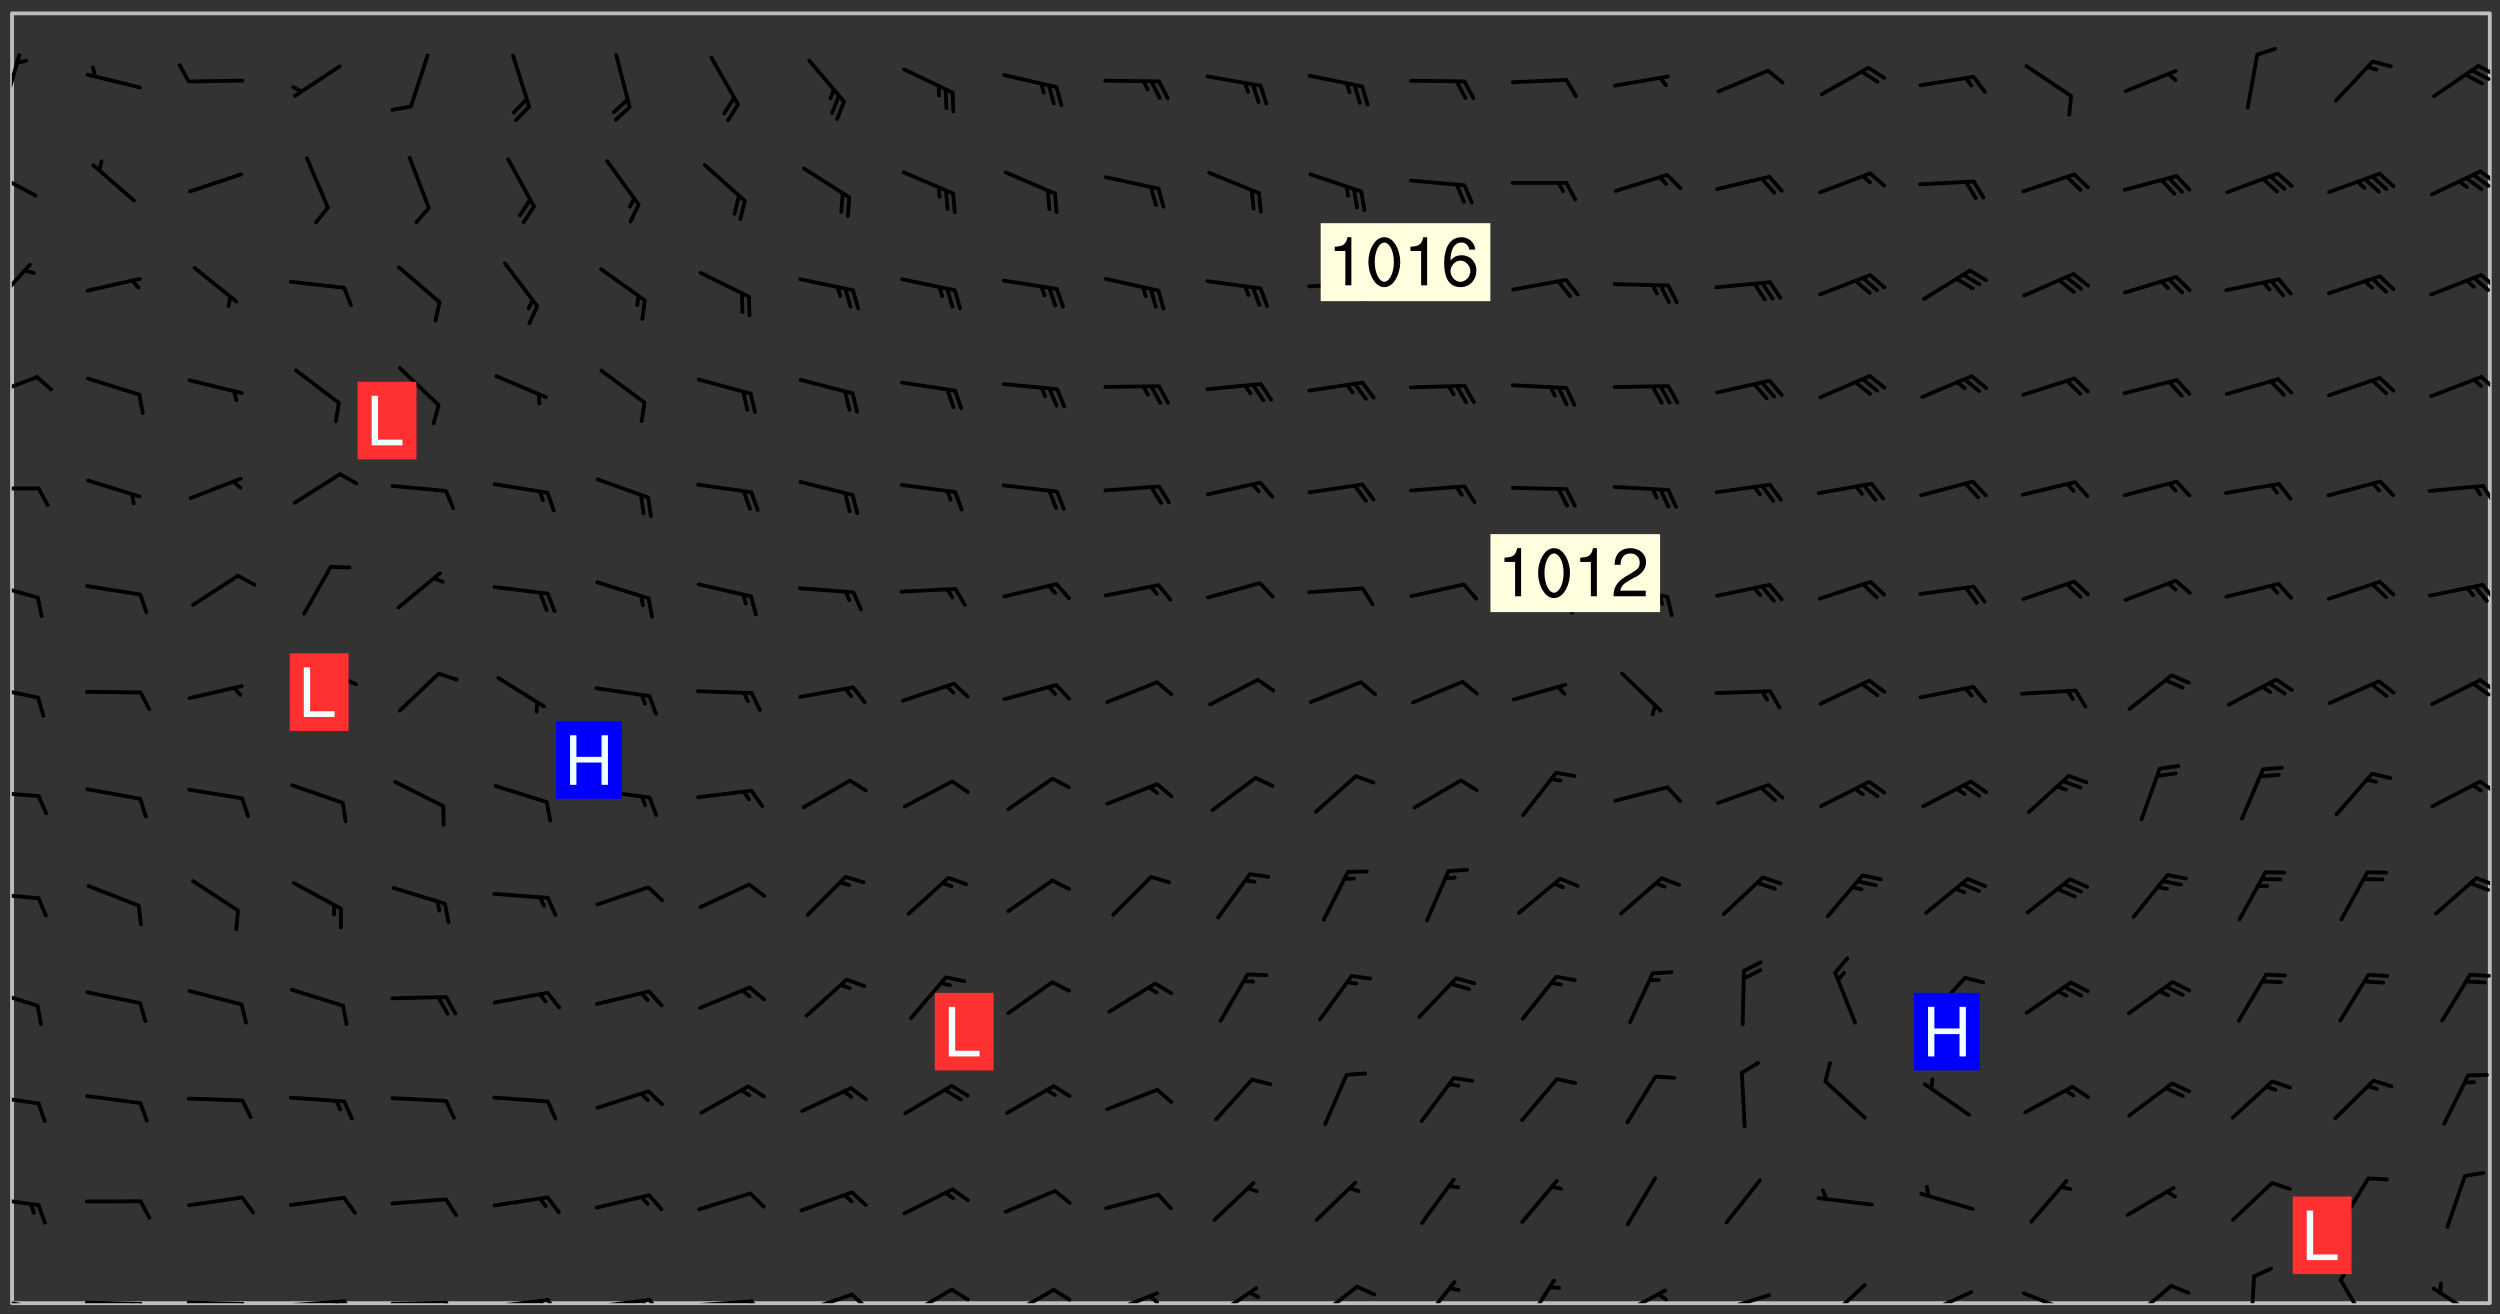 <svg xmlns="http://www.w3.org/2000/svg" role="img" xmlns:xlink="http://www.w3.org/1999/xlink" viewBox="142.45 309.95 326.84 171.84"><rect x="142.45" y="309.95" width="326.84" height="171.84" fill="#333333" stroke="none"/><defs><clipPath id="clip2"><path d="M 144 431 L 145 431 L 145 480.328 L 144 480.328 Z M 144 431"/></clipPath><clipPath id="clip3"><path d="M 144 311.672 L 145 311.672 L 145 432 L 144 432 Z M 144 311.672"/></clipPath><clipPath id="clip4"><path d="M 144 311.672 L 468 311.672 L 468 480.328 L 144 480.328 Z M 144 311.672"/></clipPath><clipPath id="clip5"><path d="M 467 311.672 L 468 311.672 L 468 480.328 L 467 480.328 Z M 467 311.672"/></clipPath><clipPath id="clip6"><path d="M 144 479 L 148 479 L 148 480.328 L 144 480.328 Z M 144 479"/></clipPath><clipPath id="clip7"><path d="M 147 480 L 149 480 L 149 480.328 L 147 480.328 Z M 147 480"/></clipPath><clipPath id="clip8"><path d="M 146 480 L 148 480 L 148 480.328 L 146 480.328 Z M 146 480"/></clipPath><clipPath id="clip9"><path d="M 153 479 L 162 479 L 162 480.328 L 153 480.328 Z M 153 479"/></clipPath><clipPath id="clip10"><path d="M 160 480 L 163 480 L 163 480.328 L 160 480.328 Z M 160 480"/></clipPath><clipPath id="clip11"><path d="M 159 480 L 161 480 L 161 480.328 L 159 480.328 Z M 159 480"/></clipPath><clipPath id="clip12"><path d="M 166 479 L 175 479 L 175 480.328 L 166 480.328 Z M 166 479"/></clipPath><clipPath id="clip13"><path d="M 173 480 L 176 480 L 176 480.328 L 173 480.328 Z M 173 480"/></clipPath><clipPath id="clip14"><path d="M 180 479 L 188 479 L 188 480.328 L 180 480.328 Z M 180 479"/></clipPath><clipPath id="clip15"><path d="M 187 479 L 190 479 L 190 480.328 L 187 480.328 Z M 187 479"/></clipPath><clipPath id="clip16"><path d="M 186 479 L 188 479 L 188 480.328 L 186 480.328 Z M 186 479"/></clipPath><clipPath id="clip17"><path d="M 193 480 L 202 480 L 202 480.328 L 193 480.328 Z M 193 480"/></clipPath><clipPath id="clip18"><path d="M 200 480 L 203 480 L 203 480.328 L 200 480.328 Z M 200 480"/></clipPath><clipPath id="clip19"><path d="M 206 479 L 215 479 L 215 480.328 L 206 480.328 Z M 206 479"/></clipPath><clipPath id="clip20"><path d="M 213 479 L 216 479 L 216 480.328 L 213 480.328 Z M 213 479"/></clipPath><clipPath id="clip21"><path d="M 212 479 L 214 479 L 214 480.328 L 212 480.328 Z M 212 479"/></clipPath><clipPath id="clip22"><path d="M 220 479 L 228 479 L 228 480.328 L 220 480.328 Z M 220 479"/></clipPath><clipPath id="clip23"><path d="M 227 479 L 230 479 L 230 480.328 L 227 480.328 Z M 227 479"/></clipPath><clipPath id="clip24"><path d="M 226 479 L 228 479 L 228 480.328 L 226 480.328 Z M 226 479"/></clipPath><clipPath id="clip25"><path d="M 233 479 L 241 479 L 241 480.328 L 233 480.328 Z M 233 479"/></clipPath><clipPath id="clip26"><path d="M 240 479 L 243 479 L 243 480.328 L 240 480.328 Z M 240 479"/></clipPath><clipPath id="clip27"><path d="M 246 478 L 255 478 L 255 480.328 L 246 480.328 Z M 246 478"/></clipPath><clipPath id="clip28"><path d="M 253 478 L 256 478 L 256 480.328 L 253 480.328 Z M 253 478"/></clipPath><clipPath id="clip29"><path d="M 260 478 L 268 478 L 268 480.328 L 260 480.328 Z M 260 478"/></clipPath><clipPath id="clip30"><path d="M 266 478 L 270 478 L 270 480.328 L 266 480.328 Z M 266 478"/></clipPath><clipPath id="clip31"><path d="M 273 478 L 281 478 L 281 480.328 L 273 480.328 Z M 273 478"/></clipPath><clipPath id="clip32"><path d="M 279 478 L 283 478 L 283 480.328 L 279 480.328 Z M 279 478"/></clipPath><clipPath id="clip33"><path d="M 286 478 L 294 478 L 294 480.328 L 286 480.328 Z M 286 478"/></clipPath><clipPath id="clip34"><path d="M 292 479 L 294 479 L 294 480.328 L 292 480.328 Z M 292 479"/></clipPath><clipPath id="clip35"><path d="M 300 478 L 307 478 L 307 480.328 L 300 480.328 Z M 300 478"/></clipPath><clipPath id="clip36"><path d="M 314 477 L 321 477 L 321 480.328 L 314 480.328 Z M 314 477"/></clipPath><clipPath id="clip37"><path d="M 327 477 L 333 477 L 333 480.328 L 327 480.328 Z M 327 477"/></clipPath><clipPath id="clip38"><path d="M 341 477 L 346 477 L 346 480.328 L 341 480.328 Z M 341 477"/></clipPath><clipPath id="clip39"><path d="M 353 478 L 361 478 L 361 480.328 L 353 480.328 Z M 353 478"/></clipPath><clipPath id="clip40"><path d="M 358 478 L 361 478 L 361 480.328 L 358 480.328 Z M 358 478"/></clipPath><clipPath id="clip41"><path d="M 366 479 L 374 479 L 374 480.328 L 366 480.328 Z M 366 479"/></clipPath><clipPath id="clip42"><path d="M 380 477 L 387 477 L 387 480.328 L 380 480.328 Z M 380 477"/></clipPath><clipPath id="clip43"><path d="M 393 478 L 401 478 L 401 480.328 L 393 480.328 Z M 393 478"/></clipPath><clipPath id="clip44"><path d="M 393 480 L 395 480 L 395 480.328 L 393 480.328 Z M 393 480"/></clipPath><clipPath id="clip45"><path d="M 406 478 L 414 478 L 414 480.328 L 406 480.328 Z M 406 478"/></clipPath><clipPath id="clip46"><path d="M 420 477 L 427 477 L 427 480.328 L 420 480.328 Z M 420 477"/></clipPath><clipPath id="clip47"><path d="M 436 476 L 438 476 L 438 480.328 L 436 480.328 Z M 436 476"/></clipPath><clipPath id="clip48"><path d="M 448 477 L 453 477 L 453 480.328 L 448 480.328 Z M 448 477"/></clipPath><clipPath id="clip49"><path d="M 460 478 L 467 478 L 467 480.328 L 460 480.328 Z M 460 478"/></clipPath><clipPath id="clip50"><path d="M 144 466 L 148 466 L 148 468 L 144 468 Z M 144 466"/></clipPath><clipPath id="clip51"><path d="M 144 452 L 148 452 L 148 455 L 144 455 Z M 144 452"/></clipPath><clipPath id="clip52"><path d="M 144 439 L 148 439 L 148 442 L 144 442 Z M 144 439"/></clipPath><clipPath id="clip53"><path d="M 465 437 L 468 437 L 468 438 L 465 438 Z M 465 437"/></clipPath><clipPath id="clip54"><path d="M 144 426 L 148 426 L 148 428 L 144 428 Z M 144 426"/></clipPath><clipPath id="clip55"><path d="M 465 424 L 468 424 L 468 426 L 465 426 Z M 465 424"/></clipPath><clipPath id="clip56"><path d="M 144 413 L 148 413 L 148 415 L 144 415 Z M 144 413"/></clipPath><clipPath id="clip57"><path d="M 466 411 L 468 411 L 468 414 L 466 414 Z M 466 411"/></clipPath><clipPath id="clip58"><path d="M 144 399 L 148 399 L 148 402 L 144 402 Z M 144 399"/></clipPath><clipPath id="clip59"><path d="M 466 398 L 468 398 L 468 401 L 466 401 Z M 466 398"/></clipPath><clipPath id="clip60"><path d="M 465 399 L 468 399 L 468 402 L 465 402 Z M 465 399"/></clipPath><clipPath id="clip61"><path d="M 144 385 L 148 385 L 148 389 L 144 389 Z M 144 385"/></clipPath><clipPath id="clip62"><path d="M 466 386 L 468 386 L 468 389 L 466 389 Z M 466 386"/></clipPath><clipPath id="clip63"><path d="M 144 373 L 148 373 L 148 375 L 144 375 Z M 144 373"/></clipPath><clipPath id="clip64"><path d="M 466 373 L 468 373 L 468 376 L 466 376 Z M 466 373"/></clipPath><clipPath id="clip65"><path d="M 144 358 L 148 358 L 148 362 L 144 362 Z M 144 358"/></clipPath><clipPath id="clip66"><path d="M 466 358 L 468 358 L 468 362 L 466 362 Z M 466 358"/></clipPath><clipPath id="clip67"><path d="M 144 344 L 147 344 L 147 351 L 144 351 Z M 144 344"/></clipPath><clipPath id="clip68"><path d="M 466 345 L 468 345 L 468 348 L 466 348 Z M 466 345"/></clipPath><clipPath id="clip69"><path d="M 144 331 L 148 331 L 148 336 L 144 336 Z M 144 331"/></clipPath><clipPath id="clip70"><path d="M 466 332 L 468 332 L 468 335 L 466 335 Z M 466 332"/></clipPath><clipPath id="clip71"><path d="M 465 332 L 468 332 L 468 335 L 465 335 Z M 465 332"/></clipPath><clipPath id="clip72"><path d="M 144 316 L 146 316 L 146 325 L 144 325 Z M 144 316"/></clipPath><clipPath id="clip73"><path d="M 466 318 L 468 318 L 468 320 L 466 320 Z M 466 318"/></clipPath><clipPath id="clip74"><path d="M 465 318 L 468 318 L 468 321 L 465 321 Z M 465 318"/></clipPath><g id="surface45" clip-path="url(#clip1)"><path fill="#fff" fill-opacity="0" fill-rule="evenodd" d="M 0 0 L 1000 0 L 1000 1000 L 0 1000 Z M 0 0"/><path fill="#d3d3d3" fill-opacity="0" fill-rule="evenodd" d="M162.152 355.867L161.918 356.16 161.977 356.395 162.094 356.566 162.27 356.801 162.562 357.148 162.676 357.207 162.793 357.035 162.852 356.801 163.027 356.625 163.492 356.449 164.191 356.449 164.426 356.742 164.715 357.559 164.773 357.734 164.949 357.965 165.301 358.199 166 358.898 166.172 359.074 166.406 359.422 166.641 359.832 166.93 360.414 167.34 360.879 167.57 361.113 167.805 361.289 167.922 361.52 168.098 361.812 168.27 362.977 168.27 363.211 168.328 363.5 168.387 363.617 168.504 363.734 168.852 364.145 168.969 364.316 169.145 364.492 169.32 364.727 169.438 364.898 169.609 365.25 169.668 365.484 169.902 365.891 170.137 365.832 169.961 366.008 169.902 366.938 169.32 366.938 169.086 366.824 168.738 366.938 168.621 367.055 168.562 367.348 168.504 367.523 168.387 367.695 167.922 367.988 167.863 368.223 167.805 368.336 167.805 368.98 167.863 369.152 167.863 369.562 167.922 369.621 167.922 370.027 167.98 370.434 168.098 370.609 168.156 370.668 168.387 371.309 168.328 371.602 168.328 372.301 168.27 372.883 168.27 373.117 168.211 373.348 168.156 373.699 168.156 375.621 168.211 375.738 168.637 375.738 168.27 375.855 168.246 376.207 169.137 377.375 170.879 377.914 172.219 378.273 172.219 378.812 172.309 379.621 172.844 380.336 174.363 380.605 175.254 380.52 175.344 381.684 175.879 381.863 177.039 381.684 179.094 380.699 180.254 380.336 182.133 380.16 183.828 379.98 183.648 380.699 182.133 380.785 180.883 380.875 180.078 381.145 179.004 381.953 179.273 382.672 179.809 383.57 179.629 384.195 179.363 385.004 179.629 386.082 180.254 386.98 181.059 387.16 182.309 386.98 182.043 387.703 182.141 388.207 182.195 388.5 182.195 388.672 182.254 388.965 182.254 389.371 182.43 389.488 182.781 389.605 183.188 389.605 183.48 389.43 183.594 389.312 183.652 389.195 183.77 388.965 183.828 388.789 184.18 388.324 184.41 388.148 184.586 388.09 184.762 388.148 184.82 388.324 184.938 389.312 184.992 389.781 185.051 389.953 185.168 390.188 185.344 390.246 186.16 390.305 186.449 390.305 186.566 390.539 186.625 390.945 186.684 391.297 186.684 392.402 186.801 392.695 186.918 393.043 187.207 393.742 187.383 394.094 187.965 394.848 188.316 395.023 188.488 395.082 188.957 395.316 189.598 395.781 189.945 396.016 190.238 396.191 190.531 396.246 190.762 396.309 191.578 396.656 191.871 396.832 191.984 397.004 192.336 397.355 192.453 397.531 192.977 398.172 192.977 398.461 193.035 398.812 193.035 399.16 193.094 399.512 193.152 399.801 193.27 399.859 193.441 399.918 193.617 399.918 194.199 400.152 194.375 400.27 194.551 400.559 194.727 400.793 194.84 401.027 195.133 401.258 195.25 401.375 195.25 401.785 195.309 401.84 195.598 402.074 195.832 402.191 195.891 402.309 196.008 402.48 196.066 402.598 196.297 402.832 196.355 403.008 196.59 403.066 196.707 403.125 196.59 403.238 196.531 403.355 196.531 403.473 196.414 403.766 196.297 404.055 196.297 404.637 196.473 404.754 196.59 404.812 196.648 404.93 196.766 405.047 196.879 405.105 197.055 405.453 197.113 405.805 197.172 406.211 197.172 406.387 197.113 406.562 196.996 407.262 196.996 407.434 197.113 407.609 197.406 407.902 197.812 407.902 197.988 408.02 198.105 408.191 198.223 408.484 198.223 408.719 197.695 408.719 197.465 408.484 197.23 408.484 197.055 408.543 196.996 409.242 197.055 409.59 197.172 409.766 197.348 410.176 197.465 410.406 197.754 410.875 197.93 410.93 198.453 410.93 198.688 410.988 199.445 411.629 199.504 411.922 199.504 412.156 199.562 412.215 199.793 412.562 199.793 412.914 199.676 413.086 199.676 413.379 199.969 413.668 200.262 413.844 200.434 413.902 200.727 414.078 201.02 414.195 201.602 414.602 201.891 414.836 202.184 415.012 202.402 415.172 202.418 415.184 202.648 415.359 203.289 415.883 203.465 416.117 203.582 416.293 203.758 416.469 203.871 416.641 203.871 417.281 203.988 417.457 204.457 417.574 205.039 417.691 205.273 417.75 205.504 417.863 205.797 417.98 205.91 418.039 206.496 418.391 206.785 418.562 206.961 418.625 207.137 418.68 207.312 418.738 208.012 419.09 208.301 419.266 208.535 419.32 208.824 419.496 209.059 419.613 209.699 420.02 209.992 420.137 210.164 420.195 210.398 420.254 210.809 420.312 211.039 420.371 211.273 420.488 211.332 420.66 210.922 420.836 211.391 420.895 211.449 421.188 211.562 421.422 211.738 421.477 211.973 421.535 212.148 421.594 212.555 421.711 213.195 421.945 213.312 422.117 213.371 422.352 213.371 422.527 213.312 422.645 213.254 423.051 213.488 423.285 213.605 423.344 213.953 423.461 214.594 423.691 214.77 423.809 215.059 423.926 215.234 424.102 215.469 424.566 216.051 425.672 216.227 425.848 216.574 426.023 216.75 426.141 217.102 426.258 218.148 426.781 218.383 426.84 218.848 426.953 219.141 427.012 219.605 427.188 220.363 427.77 220.598 428.004 220.945 428.469 221.121 428.645 221.41 428.879 222.227 429.578 222.52 429.754 222.809 430.043 223.102 430.219 223.395 430.508 224.09 431.148 224.266 431.324 224.559 431.559 224.848 431.793 225.316 432.082 225.957 432.664 226.305 432.898 226.539 433.191 226.887 433.539 227.238 434.004 228.172 434.996 228.52 435.402 228.637 435.578 228.871 435.637 228.984 435.754 229.629 435.93 229.859 436.043 230.094 436.102 230.387 436.277 230.617 436.395 231.551 437.094 231.957 437.5 232.191 437.676 232.598 437.852 232.832 437.969 233.648 438.316 233.996 438.551 234.23 438.668 234.523 438.957 234.754 439.074 235.512 439.426 235.863 439.598 236.094 439.656 236.387 439.773 236.621 439.832 237.492 440.008 238.309 440.008 238.777 440.238 238.949 440.297 239.824 440.996 240.289 441.113 240.582 441.172 240.758 441.23 240.988 441.289 241.457 441.348 241.805 441.406 242.156 441.465 242.562 441.523 242.855 441.523 243.027 441.582 243.027 441.812 243.203 441.988 243.496 441.988 243.844 442.047 244.195 442.105 244.895 442.223 245.535 442.223 246 441.988 246.293 441.812 246.465 441.695 246.875 441.523 247.164 441.348 248.098 440.883 248.566 440.59 249.09 440.297 249.555 440.125 250.02 439.949 251.07 439.484 251.359 439.367 251.77 439.25 252.059 439.133 252.586 438.957 254.102 438.258 254.684 437.91 254.973 437.852 255.266 437.793 255.613 437.676 256.488 437.445 256.84 437.328 256.953 437.328 257.188 437.27 258.062 437.035 258.297 436.977 259.109 436.977 259.461 436.918 260.277 436.801 260.449 436.742 260.801 436.688 261.094 436.629 261.324 436.57 262.141 436.395 262.316 436.336 262.664 436.336 262.898 436.277 263.363 436.16 264.121 435.988 264.355 435.93 264.703 435.93 265.113 435.812 265.402 435.754 266.688 435.695 266.977 435.695 267.387 435.637 267.617 435.578 267.793 435.578 268.668 435.461 269.074 435.461 269.484 435.344 269.832 435.344 270.184 435.23 271.055 435.172 272.805 435.172 273.852 435.461 274.262 435.578 274.551 435.695 274.902 435.812 275.191 435.93 276.242 436.102 276.531 436.16 276.824 436.16 277.117 436.219 277.289 436.277 277.699 436.336 277.871 436.395 277.988 436.453 278.105 436.453 278.223 436.512 278.574 436.57 278.688 436.57 279.098 436.637 281.02 437.031 282.945 437.426 284.465 437.875 286.16 438.594 288.305 439.398 289.91 438.68 291.34 437.875 292.5 436.797 293.75 436.348 296.785 435.629 298.66 435.27 300.805 433.922 303.039 432.668 305.539 431.41 307.234 430.961 309.02 430.781 310.18 430.512 310.805 431.051 312.145 430.781 312.859 429.793 313.844 428.449 314.289 428.27 315.094 427.91 316.969 427.371 318.754 426.922 320.004 426.652 321.164 426.562 322.863 426.473 324.824 426.203 326.074 426.113 326.613 426.113 327.238 426.023 328.129 426.023 330.273 425.844 332.684 425.664 335.273 425.574 336.969 425.754 338.578 425.844 340.008 426.203 341.168 426.922 343.043 427.91 344.203 429.438 344.469 430.152 345.098 430.242 345.453 431.141 345.988 431.68 346.523 433.207 347.598 433.566 348.133 433.566 347.328 434.102 347.418 435.809 348.133 438.504 349.023 439.309 349.918 440.297 350.633 441.555 352.418 442.094 353.938 441.914 354.293 443.258 355.902 442.453 356.883 441.914 357.152 442.184 357.469 441.969 357.688 441.824 358.488 442.273 358.938 441.914 359.293 441.914 359.828 441.645 360.367 440.926 360.902 440.656 361.527 439.668 362.688 440.117 363.527 440.488 364.922 441.105 366.617 440.926 368.223 440.926 370.008 441.016 370.188 439.309 370.723 437.965 371.527 438.234 372.02 439.082 372.422 439.488 372.332 440.027 372.332 440.387 373.047 440.836 373.758 440.566 375.188 440.566 375.547 441.555 375.992 442.812 376.707 444.156 377.957 444.785 379.652 445.414 380.367 445.234 380.547 444.695 381.527 444.605 381.977 444.965 382.062 446.223 381.797 446.852 381.262 447.031 381.262 447.57 381.977 448.555 382.242 449.094 383.227 450.082 384.027 451.16 383.762 451.52 383.672 452.418 383.047 454.75 382.691 456.816 382.602 458.609 382.422 459.328 382.332 459.867 382.332 461.305 381.352 463.188 380.992 464.895 380.457 465.793 379.652 466.961 379.387 467.5 381.441 468.754 381.527 469.113 381.172 469.652 381.082 469.473 381.082 470.281 381.172 471.719 380.727 472.434 379.652 472.527 379.387 473.242 379.922 474.141 380.727 474.859 381.887 475.668 383.227 475.938 383.672 476.297 383.316 476.746 381.527 476.656 380.277 476.207 379.562 475.488 378.938 475.398 378.762 478.988 378.574 480.297 467.934 480.297 467.934 311.703 412.664 311.703 412.664 360.785 413.426 360.91 416.715 361.453 418.738 364.289 418.738 367.043 421.09 367.375 423.438 367.707 427.488 367.707 426.109 371.867 424.086 372.574 422.062 373.277 421.52 373.621 418.926 375.238 418.738 375.355 416.715 373.277 415.984 370.535 413.312 368.457 411.938 364.957 411.871 364.875 409.914 362.203 412.664 360.785 412.664 311.703 294.422 311.703 294.422 403.117 294.539 403.148 294.672 403.16 294.746 403.234 294.852 403.281 294.941 403.34 295.027 403.398 295.117 403.457 295.414 403.754 295.473 403.844 295.504 403.961 295.531 404.078 295.547 404.215 295.516 404.332 295.457 404.422 295.398 404.508 295.355 404.613 295.309 404.715 295.281 404.836 295.281 404.98 295.457 405.25 295.605 405.398 295.68 405.484 295.754 405.559 295.797 405.664 295.859 405.754 295.918 405.84 295.961 405.945 296.02 406.035 296.066 406.137 296.109 406.242 296.168 406.328 296.285 406.508 296.359 406.582 296.422 406.668 296.48 406.758 296.523 406.863 296.582 406.953 296.641 407.039 296.703 407.129 296.762 407.219 296.805 407.32 296.922 407.5 296.996 407.574 297.055 407.66 297.129 407.734 297.219 407.793 297.324 407.84 297.473 407.84 297.605 407.824 297.738 407.84 297.84 407.793 297.914 407.719 297.961 407.617 297.945 407.484 297.945 407.336 297.898 407.23 297.871 407.113 297.824 407.012 297.797 406.891 297.754 406.789 297.691 406.699 297.648 406.598 297.605 406.492 297.574 406.375 297.559 406.242 297.547 406.105 297.633 406.047 297.691 405.961 297.812 405.93 297.855 406.035 297.871 406.168 297.871 406.285 297.93 406.387 297.988 406.477 298.078 406.535 298.227 406.684 298.285 406.773 298.328 406.879 298.316 406.98 298.402 407.039 298.508 407.086 298.594 407.145 298.684 407.203 298.758 407.277 298.641 407.305 298.535 407.352 298.449 407.41 298.375 407.484 298.316 407.574 298.254 407.66 298.227 407.781 298.18 407.883 298.137 407.988 298.105 408.105 298.094 408.238 298.078 408.371 298.078 408.52 298.105 408.637 298.152 408.742 298.195 408.844 298.254 408.934 298.328 409.008 298.418 409.066 298.492 409.141 298.582 409.199 298.641 409.289 298.684 409.395 298.73 409.496 298.848 409.527 298.98 409.543 299.129 409.543 299.246 409.512 299.352 409.555 299.395 409.66 299.441 409.762 299.469 409.883 299.5 410 299.527 410.117 299.559 410.238 299.586 410.355 299.691 410.398 299.793 410.445 299.926 410.43 300.074 410.578 300.137 410.664 300.211 410.738 300.281 410.812 300.371 410.875 300.477 410.918 300.578 410.961 300.695 410.992 300.832 411.008 300.949 410.977 301.023 410.902 301.051 410.785 301.039 410.652 301.008 410.531 300.98 410.414 301.023 410.309 301.141 410.309 301.23 410.371 301.348 410.398 301.496 410.398 301.629 410.414 301.777 410.414 301.91 410.43 302.043 410.414 302.191 410.414 302.324 410.398 302.457 410.387 302.594 410.398 302.711 410.371 302.844 410.355 303.035 410.297 302.977 410.473 302.961 410.605 302.934 410.727 302.918 410.859 302.859 410.945 302.727 410.961 302.621 411.008 302.516 411.051 302.398 411.082 302.281 411.109 302.016 411.141 301.867 411.141 301.734 411.156 301.66 411.23 301.719 411.316 301.867 411.465 301.984 411.645 302.059 411.715 302.148 411.777 302.238 411.836 302.324 411.895 302.414 411.953 302.516 411.996 302.621 412.059 302.727 412.102 302.812 412.16 302.918 412.207 303.02 412.25 303.199 412.367 303.258 412.457 303.215 412.559 303.168 412.664 303.184 412.797 303.406 413.02 303.465 413.109 303.508 413.211 303.539 413.332 303.582 413.434 303.598 413.566 303.629 413.684 303.641 413.82 303.672 413.938 303.82 414.086 303.922 414.129 304.027 414.172 304.145 414.203 304.277 414.219 304.414 414.234 304.531 414.234 304.648 414.203 304.738 414.145 304.781 414.039 304.828 413.938 304.871 413.832 304.902 413.715 304.914 413.582 304.914 413.434 304.902 413.301 304.887 413.168 304.855 413.051 304.812 412.945 304.766 412.84 304.723 412.738 304.68 412.633 304.664 412.5 304.68 412.367 304.707 412.25 304.738 412.133 304.766 412.012 304.812 411.91 304.902 411.852 304.988 411.789 305.062 411.715 305.152 411.656 305.375 411.434 305.434 411.348 305.508 411.273 305.625 411.094 305.684 411.008 305.684 410.859 305.609 410.785 305.508 410.738 305.402 410.695 305.301 410.652 305.242 410.562 305.195 410.457 305.168 410.34 305.258 410.281 305.375 410.25 305.477 410.207 305.656 410.09 305.805 409.941 305.816 409.809 305.805 409.703 305.715 409.645 305.582 409.66 305.434 409.66 305.301 409.676 305.168 409.66 305.047 409.629 304.961 409.57 304.887 409.496 304.828 409.406 304.766 409.32 304.648 409.141 304.59 409.055 304.621 408.934 304.707 408.875 304.828 408.844 304.887 408.758 304.887 408.637 304.855 408.52 304.797 408.43 304.738 408.344 304.691 408.238 304.664 408.121 304.648 407.988 304.707 407.898 304.781 407.824 304.871 407.766 304.988 407.586 305.062 407.512 305.121 407.426 305.27 407.277 305.391 407.246 305.523 407.23 305.656 407.246 305.73 407.32 305.773 407.426 305.789 407.559 305.758 407.676 305.641 407.707 305.508 407.719 305.359 407.867 305.316 407.973 305.27 408.074 305.242 408.195 305.211 408.312 305.211 408.461 305.242 408.578 305.285 408.684 305.344 408.773 305.418 408.844 305.492 408.918 305.609 408.949 305.73 408.977 305.848 408.949 305.98 408.934 306.098 408.934 306.188 408.992 306.262 409.066 306.309 409.172 306.367 409.258 306.469 409.305 306.602 409.32 306.707 409.363 306.793 409.422 306.781 409.527 306.707 409.602 306.527 409.719 306.469 409.809 306.379 409.867 306.309 409.941 306.234 410.016 306.172 410.105 306.145 410.223 306.129 410.355 306.145 410.488 306.129 410.621 306.129 410.77 306.145 410.902 306.172 411.02 306.203 411.141 306.277 411.215 306.367 411.273 306.453 411.332 306.543 411.391 306.66 411.422 306.66 411.508 306.559 411.555 306.469 411.613 306.203 411.645 306.086 411.672 305.938 411.672 305.832 411.715 305.73 411.762 305.672 411.852 305.609 412.086 305.598 412.219 305.566 412.34 305.551 412.473 305.551 412.766 305.539 412.898 305.551 413.035 305.566 413.168 305.699 413.184 305.832 413.195 305.953 413.227 306.039 413.285 306.113 413.359 306.16 413.465 306.203 413.566 306.219 413.699 306.219 414.145 306.203 414.277 306.203 414.723 306.234 414.988 306.262 415.105 306.277 415.238 306.309 415.355 306.395 415.566 306.426 415.832 306.426 415.98 306.395 416.098 306.367 416.215 306.336 416.336 306.309 416.453 306.277 416.57 306.246 416.691 306.234 416.824 306.219 416.957 306.309 417.016 306.426 416.984 306.527 417 306.574 417.105 306.543 417.371 306.543 417.812 306.5 417.918 306.453 418.023 306.41 418.125 306.367 418.23 306.309 418.316 306.277 418.438 306.234 418.555 306.203 418.672 306.188 418.805 306.203 418.938 306.262 419.027 306.367 419.074 306.453 419.133 306.512 419.219 306.5 419.355 306.469 419.473 306.426 419.574 306.426 420.02 306.41 420.152 306.41 420.301 306.379 420.418 306.336 420.523 306.309 420.641 306.262 420.746 306.219 420.848 306.188 420.969 306.16 421.086 306.129 421.219 306.098 421.336 306.07 421.453 306.027 421.559 305.996 421.676 305.965 421.797 305.953 421.93 305.938 422.062 305.938 422.359 305.965 422.477 305.965 422.625 306.012 423.023 306.039 423.141 306.098 423.23 306.219 423.262 306.367 423.262 306.5 423.246 306.559 423.336 306.559 423.453 306.5 423.543 306.41 423.602 306.309 423.645 306.203 423.691 306.113 423.75 306.027 423.809 305.891 423.824 305.773 423.793 305.641 423.777 305.539 423.824 305.477 423.91 305.465 424.047 305.449 424.18 305.418 424.297 305.391 424.414 305.375 424.547 305.344 424.668 305.344 424.965 305.359 425.098 305.391 425.215 305.391 425.363 305.402 425.496 305.402 425.645 305.375 425.762 305.328 425.863 305.301 425.984 305.27 426.102 305.211 426.191 305.137 426.266 305.035 426.309 304.93 426.355 304.812 426.383 304.691 426.414 304.59 426.367 304.648 426.281 304.754 426.234 304.781 426.117 304.812 426 304.84 425.879 304.871 425.762 304.871 425.613 304.887 425.48 304.855 425.363 304.812 425.258 304.707 425.273 304.633 425.348 304.531 425.391 304.441 425.453 304.367 425.527 304.324 425.629 304.309 425.762 304.277 425.879 304.25 426 304.219 426.117 304.191 426.234 304.16 426.355 304.133 426.473 304.102 426.59 304.059 426.695 303.969 426.754 303.879 426.754 303.762 426.723 303.73 426.637 303.746 426.5 303.715 426.383 303.715 426.234 303.703 426.102 303.703 425.953 303.641 425.719 303.613 425.598 303.57 425.496 303.523 425.391 303.465 425.305 303.406 425.215 303.363 425.109 303.301 425.023 303.152 424.875 303.082 424.801 302.977 424.754 302.871 424.711 302.77 424.668 302.473 424.371 302.383 424.297 302.297 424.238 302.191 424.195 302.102 424.133 302.016 424.074 301.91 424.031 301.82 423.973 301.734 423.91 301.66 423.84 301.555 423.793 301.469 423.734 301.363 423.691 301.273 423.629 301.172 423.586 301.066 423.543 300.98 423.484 300.875 423.438 300.77 423.395 300.668 423.348 300.578 423.289 300.477 423.246 300.371 423.203 300.281 423.141 300.164 423.113 300.031 423.098 299.898 423.113 299.75 423.113 299.617 423.129 299.5 423.098 299.41 423.039 299.336 422.965 299.246 422.906 299.145 422.859 298.996 422.859 298.875 422.832 298.773 422.789 298.699 422.715 298.582 422.535 298.492 422.477 298.391 422.434 298.301 422.371 298.195 422.328 298.105 422.27 298.02 422.211 297.914 422.164 297.855 422.078 297.797 421.988 297.754 421.883 297.707 421.781 297.633 421.707 297.547 421.648 297.473 421.574 297.383 421.516 297.16 421.293 297.117 421.188 297.086 420.922 297.191 420.879 297.336 420.879 297.441 420.922 297.516 420.996 297.605 421.055 297.691 421.113 297.797 421.16 297.887 421.219 298.035 421.367 298.105 421.441 298.254 421.59 298.316 421.676 298.391 421.75 298.477 421.809 298.551 421.883 298.641 421.945 298.73 422.004 298.816 422.062 299.086 422.238 299.188 422.285 299.293 422.328 299.395 422.371 299.441 422.297 299.5 422.211 299.574 422.137 299.645 422.062 299.75 422.105 299.824 422.18 299.883 422.27 299.926 422.371 299.973 422.477 300.016 422.582 300.137 422.609 300.254 422.582 300.328 422.492 300.371 422.387 300.43 422.297 300.504 422.223 300.609 422.18 300.727 422.152 300.859 422.164 300.949 422.223 301.098 422.371 301.156 422.461 301.199 422.566 301.246 422.668 301.289 422.773 301.332 422.875 301.438 422.922 301.543 422.965 301.676 422.98 301.762 422.922 301.82 422.832 301.895 422.758 302 422.715 302.117 422.742 302.223 422.789 302.324 422.832 302.43 422.875 302.531 422.922 302.711 423.039 302.711 423.156 302.695 423.289 302.711 423.422 302.727 423.559 302.785 423.645 302.887 423.691 303.008 423.719 303.125 423.75 303.273 423.75 303.391 423.719 303.449 423.629 303.629 423.512 303.688 423.422 303.762 423.348 303.82 423.262 303.938 423.082 304.117 422.965 304.234 422.996 304.324 423.055 304.367 423.129 304.352 423.262 304.352 423.379 304.441 423.438 304.59 423.438 304.723 423.422 304.855 423.41 305.121 423.379 305.227 423.336 305.344 423.305 305.465 423.277 305.539 423.203 305.609 423.129 305.672 423.039 305.656 422.934 305.609 422.832 305.508 422.789 305.402 422.773 305.285 422.801 305.02 422.832 304.871 422.832 304.797 422.758 304.707 422.699 304.59 422.668 304.473 422.641 304.34 422.625 304.191 422.625 304.059 422.641 303.762 422.641 303.656 422.594 303.508 422.445 303.465 422.344 303.406 422.254 303.629 422.031 303.715 421.973 303.82 421.93 303.938 421.898 304.07 421.883 304.203 421.898 304.34 421.914 304.441 421.957 304.574 421.945 304.664 421.883 304.766 421.84 304.828 421.75 304.781 421.648 304.691 421.59 304.574 421.559 304.473 421.516 304.414 421.426 304.352 421.336 304.352 421.219 304.367 421.086 304.473 421.039 304.547 420.969 304.547 420.848 304.457 420.789 304.426 420.672 304.516 420.613 304.59 420.539 304.633 420.434 304.691 420.344 304.738 420.242 304.754 420.109 304.754 419.961 304.707 419.855 304.664 419.754 304.574 419.695 304.441 419.68 304.34 419.637 304.203 419.621 304.086 419.59 303.641 419.59 303.508 419.574 303.375 419.562 303.242 419.547 303.125 419.516 302.977 419.516 302.844 419.5 302.711 419.488 302.445 419.457 302.324 419.414 302.238 419.355 302.164 419.281 302.164 419.133 302.176 419 302.281 418.953 302.383 418.91 302.516 418.895 302.668 418.895 302.801 418.879 303.094 418.879 303.215 418.91 303.316 418.953 303.406 419.012 303.641 419.074 303.762 419.027 303.852 418.969 303.953 418.926 304.086 418.91 304.191 418.953 304.293 419 304.426 419.012 304.547 418.984 304.691 418.984 304.812 418.953 304.93 418.926 305.035 418.879 305.109 418.805 305.195 418.746 305.344 418.598 305.402 418.512 305.449 418.406 305.477 418.289 305.492 418.184 305.391 418.141 305.301 418.082 305.184 418.051 305.078 418.008 304.988 417.945 304.914 417.859 304.84 417.785 304.738 417.742 304.633 417.695 304.531 417.652 304.473 417.562 304.426 417.461 304.34 417.25 304.277 417.164 304.219 417.074 304.145 417 304.059 416.941 303.789 416.941 303.672 416.973 303.582 417.031 303.48 417.074 303.348 417.09 303.242 417.074 303.215 416.957 303.152 416.867 303.035 416.836 302.934 416.793 302.785 416.645 302.754 416.527 302.738 416.422 302.812 416.348 302.992 416.23 303.109 416.203 303.227 416.172 303.363 416.188 303.465 416.23 303.57 416.273 303.672 416.32 303.777 416.363 303.895 416.395 304.027 416.41 304.145 416.438 304.277 416.453 304.383 416.438 304.473 416.379 304.398 416.305 304.293 416.262 304.219 416.188 304.145 416.098 303.996 415.949 303.91 415.891 303.82 415.832 303.746 415.758 303.656 415.699 303.555 415.652 303.434 415.625 303.332 415.578 303.227 415.535 303.109 415.504 303.008 415.461 302.887 415.43 302.738 415.43 302.621 415.461 302.516 415.504 302.43 415.566 302.25 415.684 302.164 415.742 302.074 415.801 301.969 415.848 301.883 415.906 301.777 415.949 301.676 415.992 301.57 416.039 301.496 416.113 301.438 416.203 301.379 416.289 301.332 416.395 301.273 416.48 301.199 416.555 301.066 416.543 300.949 416.512 300.832 416.512 300.758 416.586 300.668 416.645 300.594 416.719 300.504 416.777 300.418 416.836 300.312 416.883 300.211 416.926 300.074 416.941 299.973 416.898 299.824 416.75 299.719 416.703 299.633 416.703 299.527 416.75 299.426 416.793 299.305 416.824 299.188 416.793 299.113 416.719 299.113 416.602 299.145 416.48 299.219 416.41 299.277 416.32 299.352 416.246 299.469 416.215 299.574 416.172 299.867 416.172 300 416.156 300.137 416.141 300.238 416.098 300.328 416.039 300.43 415.992 300.52 415.934 300.652 415.922 300.742 415.98 300.875 415.992 300.965 415.934 301.051 415.875 301.156 415.832 301.246 415.773 301.332 415.711 301.422 415.652 301.57 415.504 301.629 415.418 301.688 415.328 301.793 415.285 301.926 415.27 302.043 415.297 302.164 415.328 302.223 415.27 302.281 415.18 302.312 414.914 302.34 414.797 302.445 414.809 302.578 414.824 302.68 414.781 302.77 414.723 302.828 414.633 302.902 414.559 302.961 414.469 303.008 414.367 303.02 414.234 303.008 414.102 302.961 413.996 302.812 413.848 302.754 413.758 302.695 413.672 302.652 413.566 302.652 413.121 302.668 412.988 302.668 412.84 302.68 412.707 302.621 412.648 302.531 412.707 302.43 412.664 302.25 412.547 302.164 412.488 302.102 412.398 302.043 412.309 301.969 412.234 301.883 412.176 301.762 412.207 301.66 412.219 301.555 412.266 301.469 412.324 301.363 412.367 301.215 412.516 301.125 412.574 301.039 412.633 300.949 412.695 300.844 412.738 300.711 412.754 300.711 412.633 300.816 412.59 300.934 412.559 301.008 412.488 301.051 412.383 301.051 412.234 301.023 412.117 300.875 411.969 300.742 411.953 300.594 411.953 300.477 411.984 300.371 412.027 300.27 412.07 300.18 412.133 300.062 412.16 299.988 412.086 300 411.953 299.957 411.852 299.914 411.746 299.824 411.688 299.707 411.715 299.586 411.746 299.469 411.777 299.367 411.82 299.246 411.852 299.145 411.895 299.039 411.938 298.949 411.996 298.848 412.012 298.848 411.895 298.863 411.762 298.805 411.672 298.73 411.715 298.582 411.863 298.523 411.953 298.449 412.027 298.402 412.133 298.359 412.234 298.285 412.309 298.227 412.398 298.152 412.473 298.094 412.559 298.02 412.633 297.93 412.695 297.855 412.766 297.781 412.84 297.68 412.855 297.547 412.871 297.441 412.828 297.441 412.707 297.59 412.559 297.633 412.457 297.691 412.367 297.738 412.266 297.781 412.16 297.84 412.07 297.871 411.953 297.914 411.852 297.945 411.73 297.973 411.613 298.02 411.508 298.062 411.406 298.105 411.301 298.18 411.23 298.27 411.168 298.359 411.109 298.461 411.066 298.758 411.066 299.023 411.035 299.129 410.992 299.055 410.918 298.938 410.887 298.832 410.844 298.742 410.785 298.641 410.738 298.551 410.68 298.449 410.637 298.344 410.594 298.254 410.531 298.168 410.473 298.062 410.43 297.961 410.387 297.84 410.355 297.723 410.324 297.621 410.281 297.5 410.25 297.398 410.207 297.309 410.148 297.266 410.043 297.25 409.91 297.352 409.867 297.484 409.852 297.621 409.867 297.754 409.852 297.855 409.809 297.914 409.719 297.93 409.613 297.84 409.555 297.766 409.48 297.664 409.438 297.574 409.379 297.426 409.23 297.383 409.125 297.367 408.992 297.367 408.699 297.309 408.609 297.219 408.551 297.145 408.477 297.102 408.371 297.07 408.254 297.012 408.164 296.938 408.09 296.82 408.062 296.746 407.988 296.656 407.93 296.566 407.867 296.48 407.809 296.406 407.734 296.348 407.648 296.301 407.543 296.215 407.484 296.066 407.336 295.871 407.277 295.738 407.293 295.637 407.336 295.562 407.41 295.516 407.512 295.473 407.617 295.414 407.707 295.355 407.793 295.059 408.09 294.969 408.148 294.883 408.148 294.82 408.062 294.777 407.957 294.809 407.84 294.867 407.75 294.895 407.633 294.883 407.5 294.793 407.438 294.688 407.484 294.57 407.512 294.453 407.543 294.184 407.719 294.082 407.766 293.965 407.793 293.859 407.84 293.77 407.898 293.668 407.941 293.609 407.855 293.562 407.75 293.578 407.617 293.625 407.512 293.695 407.438 293.77 407.367 293.828 407.277 293.828 407.129 293.785 407.023 293.547 407.023 293.445 407.07 293.414 407.188 293.387 407.305 293.355 407.426 293.281 407.469 293.148 407.484 293.074 407.438 293.031 407.336 292.988 407.23 292.941 407.129 292.898 407.023 292.777 407.055 292.676 407.098 292.543 407.113 292.426 407.145 292.32 407.188 292.23 407.246 292.129 407.293 292.008 407.32 291.875 407.336 291.773 407.293 291.715 407.203 291.668 407.098 291.625 406.996 291.582 406.891 291.582 406.773 291.641 406.684 291.727 406.625 291.906 406.508 292.008 406.461 292.113 406.418 292.219 406.359 292.32 406.316 292.41 406.254 292.512 406.211 292.617 406.152 292.719 406.105 292.809 406.047 292.914 406.004 293.016 405.961 293.105 405.898 293.207 405.855 293.344 405.84 293.461 405.871 293.562 405.914 293.684 405.945 293.785 405.988 293.891 406.035 293.992 406.078 294.098 406.121 294.199 406.168 294.305 406.211 294.406 406.254 294.512 406.301 294.598 406.359 294.703 406.402 294.82 406.434 294.926 406.477 295.027 406.523 295.117 406.582 295.223 406.625 295.324 406.668 295.43 406.715 295.547 406.742 295.648 406.789 295.77 406.816 295.918 406.816 296.004 406.758 296.02 406.656 296.078 406.566 296.051 406.449 295.977 406.375 295.859 406.195 295.785 406.121 295.695 406.047 295.516 405.93 295.43 405.871 295.324 405.828 295.223 405.781 294.953 405.605 294.895 405.516 294.82 405.441 294.762 405.352 294.719 405.25 294.688 405.133 294.672 404.996 294.672 404.434 294.66 404.301 294.645 404.168 294.613 404.051 294.598 403.918 294.586 403.785 294.555 403.664 294.332 403.441 294.273 403.355 294.258 403.25 294.289 403.133 294.422 403.117 294.422 311.703 172.992 311.703 172.992 313.156 172.934 313.391 172.582 314.441 172.41 314.965 172.293 315.312 172.117 315.723 172 315.895 171.766 316.188 171.535 316.246 171.184 316.246 171.066 316.305 170.836 316.711 170.836 317.004 170.953 317.18 171.184 317.41 171.301 317.645 171.941 318.402 172.234 318.867 172.41 319.102 172.641 319.453 172.875 319.801 173.516 320.617 173.691 321.082 173.863 321.492 173.98 322.188 174.156 322.656 174.273 324.055 174.332 324.52 174.332 325.395 174.449 326.441 174.449 331.223 174.391 331.688 174.039 332.969 173.863 333.492 173.75 333.902 173.398 334.832 172.934 336 172.699 336.582 172.582 336.758 172.41 337.105 172.234 337.512 171.883 338.328 171.824 338.621 171.711 338.914 171.594 339.203 171.535 339.379 171.418 340.254 171.359 340.66 171.301 340.777 171.242 340.953 171.184 341.125 170.953 341.652 170.836 341.824 170.836 342.059 170.719 342.293 170.66 342.465 170.484 343.051 170.484 343.34 170.426 343.516 170.426 343.809 170.367 343.922 170.309 344.449 170.309 344.621 170.254 344.855 170.254 347.477 170.078 348.293 169.961 348.469 169.785 348.703 169.668 348.875 169.555 349.109 168.969 350.043 168.738 350.332 168.445 350.797 168.27 351.031 167.98 351.383 167.629 352.082 167.516 352.312 167.34 352.723 167.164 352.953 166.758 353.48 165.941 354.18 165.648 354.352 165.359 354.586 165.184 354.703 165.008 354.879 164.484 355.285 163.957 355.461 163.785 355.637 163.551 355.691 162.91 355.867 162.152 355.867M174.363 386.891L173.289 387.34 173.648 388.234 174.898 387.52 175.344 386.98 174.363 386.891"/><path fill="#d3d3d3" fill-opacity="0" fill-rule="evenodd" d="M201.508 416.598L200.613 416.598 201.062 417.227 202.043 417.586 202.848 417.496 203.293 416.508 203.117 416.598 202.402 416.242 201.508 416.598M356.129 475.668L356.07 475.145 356.07 474.852 356.184 474.559 356.242 474.328 356.711 473.859 356.824 473.859 356.941 473.746 357.059 473.688 357.234 473.688 357.469 473.629 357.816 473.629 358.051 473.688 358.168 473.746 358.398 473.918 358.457 474.094 358.574 474.676 358.574 474.969 358.457 475.145 358.285 475.434 358.109 475.609 357.582 476.133 357.352 476.367 357.234 476.426 357.059 476.426 356.941 476.367 356.535 476.074 356.359 475.957 356.242 475.898 356.184 475.785 356.129 475.668M362.77 464.711L362.711 464.539 362.711 463.43 362.77 463.258 362.945 463.199 363.117 463.141 363.293 463.141 363.527 463.082 363.645 463.141 363.703 463.84 363.645 464.012 363.527 464.188 363.41 464.246 363.176 464.77 363.062 464.828 362.828 464.828 362.77 464.711M372.383 450.32L372.266 450.145 372.266 449.445 372.559 448.57 372.676 448.398 372.852 448.047 372.965 447.816 373.082 447.523 373.434 446.766 373.551 446.535 373.723 446.301 373.898 446.301 374.016 446.242 374.656 446.242 374.773 446.301 375.008 446.535 375.18 446.648 375.531 446.941 375.648 447.059 375.762 447.234 375.762 447.348 375.879 447.406 375.996 447.523 375.996 448.223 375.938 448.398 375.938 448.629 375.879 448.805 375.531 449.855 375.414 450.086 375.297 450.32 375.18 450.379 374.949 450.613 374.309 450.902 373.434 450.902 373.023 450.785 372.383 450.32"/><path fill="none" stroke="#bebebe" stroke-linecap="round" stroke-linejoin="round" stroke-miterlimit="10" stroke-width=".5" d="M 431.957 354.305 L 108.027 354.305 L 108.027 185.68 L 431.957 185.68 L 431.957 354.305" transform="matrix(1 0 0 -1 36 666)"/><g clip-path="url(#clip2)"><path fill="#fff" fill-opacity="0" fill-rule="evenodd" d="M 144 475.891 L 144 480.328 L 144.004 480.328 L 144 480.328 L 144 431.75 L 144 475.891"/></g><g clip-path="url(#clip3)"><path fill="#fff" fill-opacity="0" fill-rule="evenodd" d="M 144 427.07 L 144 431.371 L 144 311.672 L 144.004 311.672 L 144 311.672 L 144 427.07"/></g><path fill="#50fcfc" fill-rule="evenodd" d="M 144 431.371 L 144 431.75 L 144.004 431.746 L 144.004 431.371 L 144 431.371"/><g clip-path="url(#clip4)"><path fill="#fff" fill-opacity="0" fill-rule="evenodd" d="M 144.004 480.328 L 144.004 431.746 L 144.141 431.508 L 144.004 431.371 L 144.004 311.672 L 467.996 311.672 L 467.996 480.328 L 144.004 480.328"/></g><path fill="#50fcfc" fill-rule="evenodd" d="M 144.141 431.508 L 144.004 431.746 L 144.004 431.371 L 144.141 431.508"/><g clip-path="url(#clip5)"><path fill="#fff" fill-opacity="0" fill-rule="evenodd" d="M 467.996 480.328 L 468 480.328 L 468 311.672 L 467.996 311.672 L 468 311.672 L 468 480.328 L 467.996 480.328"/></g><g clip-path="url(#clip6)"><path fill="none" stroke="#000" stroke-linecap="round" stroke-linejoin="round" stroke-miterlimit="10" stroke-width=".5" d="M 111.441 184.969 L 104.559 186.375" transform="matrix(1 0 0 -1 36 666)"/></g><g clip-path="url(#clip7)"><path fill="none" stroke="#000" stroke-linecap="round" stroke-linejoin="round" stroke-miterlimit="10" stroke-width=".5" d="M 111.441 184.969 L 112.137 182.613" transform="matrix(1 0 0 -1 36 666)"/></g><g clip-path="url(#clip8)"><path fill="none" stroke="#000" stroke-linecap="round" stroke-linejoin="round" stroke-miterlimit="10" stroke-width=".5" d="M 110.441 185.172 L 110.789 183.996" transform="matrix(1 0 0 -1 36 666)"/></g><g clip-path="url(#clip9)"><path fill="none" stroke="#000" stroke-linecap="round" stroke-linejoin="round" stroke-miterlimit="10" stroke-width=".5" d="M 124.828 185.59 L 117.801 185.754" transform="matrix(1 0 0 -1 36 666)"/></g><g clip-path="url(#clip10)"><path fill="none" stroke="#000" stroke-linecap="round" stroke-linejoin="round" stroke-miterlimit="10" stroke-width=".5" d="M 124.828 185.59 L 125.93 183.398" transform="matrix(1 0 0 -1 36 666)"/></g><g clip-path="url(#clip11)"><path fill="none" stroke="#000" stroke-linecap="round" stroke-linejoin="round" stroke-miterlimit="10" stroke-width=".5" d="M 123.805 185.613 L 124.355 184.516" transform="matrix(1 0 0 -1 36 666)"/></g><g clip-path="url(#clip12)"><path fill="none" stroke="#000" stroke-linecap="round" stroke-linejoin="round" stroke-miterlimit="10" stroke-width=".5" d="M 138.145 185.586 L 131.117 185.758" transform="matrix(1 0 0 -1 36 666)"/></g><g clip-path="url(#clip13)"><path fill="none" stroke="#000" stroke-linecap="round" stroke-linejoin="round" stroke-miterlimit="10" stroke-width=".5" d="M 138.145 185.586 L 139.242 183.395" transform="matrix(1 0 0 -1 36 666)"/></g><g clip-path="url(#clip14)"><path fill="none" stroke="#000" stroke-linecap="round" stroke-linejoin="round" stroke-miterlimit="10" stroke-width=".5" d="M 151.449 185.93 L 144.441 185.41" transform="matrix(1 0 0 -1 36 666)"/></g><g clip-path="url(#clip15)"><path fill="none" stroke="#000" stroke-linecap="round" stroke-linejoin="round" stroke-miterlimit="10" stroke-width=".5" d="M 151.449 185.93 L 152.758 183.855" transform="matrix(1 0 0 -1 36 666)"/></g><g clip-path="url(#clip16)"><path fill="none" stroke="#000" stroke-linecap="round" stroke-linejoin="round" stroke-miterlimit="10" stroke-width=".5" d="M 150.43 185.855 L 151.086 184.816" transform="matrix(1 0 0 -1 36 666)"/></g><g clip-path="url(#clip17)"><path fill="none" stroke="#000" stroke-linecap="round" stroke-linejoin="round" stroke-miterlimit="10" stroke-width=".5" d="M 164.773 185.727 L 157.746 185.617" transform="matrix(1 0 0 -1 36 666)"/></g><g clip-path="url(#clip18)"><path fill="none" stroke="#000" stroke-linecap="round" stroke-linejoin="round" stroke-miterlimit="10" stroke-width=".5" d="M 164.773 185.727 L 165.961 183.578" transform="matrix(1 0 0 -1 36 666)"/></g><g clip-path="url(#clip19)"><path fill="none" stroke="#000" stroke-linecap="round" stroke-linejoin="round" stroke-miterlimit="10" stroke-width=".5" d="M 178.062 186.09 L 171.086 185.254" transform="matrix(1 0 0 -1 36 666)"/></g><g clip-path="url(#clip20)"><path fill="none" stroke="#000" stroke-linecap="round" stroke-linejoin="round" stroke-miterlimit="10" stroke-width=".5" d="M 178.062 186.09 L 179.465 184.074" transform="matrix(1 0 0 -1 36 666)"/></g><g clip-path="url(#clip21)"><path fill="none" stroke="#000" stroke-linecap="round" stroke-linejoin="round" stroke-miterlimit="10" stroke-width=".5" d="M 177.051 185.969 L 177.75 184.961" transform="matrix(1 0 0 -1 36 666)"/></g><g clip-path="url(#clip22)"><path fill="none" stroke="#000" stroke-linecap="round" stroke-linejoin="round" stroke-miterlimit="10" stroke-width=".5" d="M 191.375 186.117 L 184.406 185.227" transform="matrix(1 0 0 -1 36 666)"/></g><g clip-path="url(#clip23)"><path fill="none" stroke="#000" stroke-linecap="round" stroke-linejoin="round" stroke-miterlimit="10" stroke-width=".5" d="M 191.375 186.117 L 192.793 184.113" transform="matrix(1 0 0 -1 36 666)"/></g><g clip-path="url(#clip24)"><path fill="none" stroke="#000" stroke-linecap="round" stroke-linejoin="round" stroke-miterlimit="10" stroke-width=".5" d="M 190.363 185.988 L 191.07 184.984" transform="matrix(1 0 0 -1 36 666)"/></g><g clip-path="url(#clip25)"><path fill="none" stroke="#000" stroke-linecap="round" stroke-linejoin="round" stroke-miterlimit="10" stroke-width=".5" d="M 204.711 185.93 L 197.703 185.414" transform="matrix(1 0 0 -1 36 666)"/></g><g clip-path="url(#clip26)"><path fill="none" stroke="#000" stroke-linecap="round" stroke-linejoin="round" stroke-miterlimit="10" stroke-width=".5" d="M 204.711 185.93 L 206.02 183.855" transform="matrix(1 0 0 -1 36 666)"/></g><g clip-path="url(#clip27)"><path fill="none" stroke="#000" stroke-linecap="round" stroke-linejoin="round" stroke-miterlimit="10" stroke-width=".5" d="M 217.848 186.805 L 211.195 184.539" transform="matrix(1 0 0 -1 36 666)"/></g><g clip-path="url(#clip28)"><path fill="none" stroke="#000" stroke-linecap="round" stroke-linejoin="round" stroke-miterlimit="10" stroke-width=".5" d="M 217.848 186.805 L 219.637 185.121" transform="matrix(1 0 0 -1 36 666)"/></g><g clip-path="url(#clip29)"><path fill="none" stroke="#000" stroke-linecap="round" stroke-linejoin="round" stroke-miterlimit="10" stroke-width=".5" d="M 230.867 187.449 L 224.805 183.895" transform="matrix(1 0 0 -1 36 666)"/></g><g clip-path="url(#clip30)"><path fill="none" stroke="#000" stroke-linecap="round" stroke-linejoin="round" stroke-miterlimit="10" stroke-width=".5" d="M 230.867 187.449 L 232.957 186.164" transform="matrix(1 0 0 -1 36 666)"/></g><g clip-path="url(#clip31)"><path fill="none" stroke="#000" stroke-linecap="round" stroke-linejoin="round" stroke-miterlimit="10" stroke-width=".5" d="M 244.195 187.426 L 238.105 183.918" transform="matrix(1 0 0 -1 36 666)"/></g><g clip-path="url(#clip32)"><path fill="none" stroke="#000" stroke-linecap="round" stroke-linejoin="round" stroke-miterlimit="10" stroke-width=".5" d="M 244.195 187.426 L 246.273 186.125" transform="matrix(1 0 0 -1 36 666)"/></g><g clip-path="url(#clip33)"><path fill="none" stroke="#000" stroke-linecap="round" stroke-linejoin="round" stroke-miterlimit="10" stroke-width=".5" d="M 257.73 186.973 L 251.203 184.367" transform="matrix(1 0 0 -1 36 666)"/></g><g clip-path="url(#clip34)"><path fill="none" stroke="#000" stroke-linecap="round" stroke-linejoin="round" stroke-miterlimit="10" stroke-width=".5" d="M 256.781 186.594 L 257.715 185.801" transform="matrix(1 0 0 -1 36 666)"/></g><g clip-path="url(#clip35)"><path fill="none" stroke="#000" stroke-linecap="round" stroke-linejoin="round" stroke-miterlimit="10" stroke-width=".5" d="M 270.691 187.637 L 264.871 183.703" transform="matrix(1 0 0 -1 36 666)"/></g><path fill="none" stroke="#000" stroke-linecap="round" stroke-linejoin="round" stroke-miterlimit="10" stroke-width=".5" d="M 269.844 187.066 L 270.93 186.492" transform="matrix(1 0 0 -1 36 666)"/><g clip-path="url(#clip36)"><path fill="none" stroke="#000" stroke-linecap="round" stroke-linejoin="round" stroke-miterlimit="10" stroke-width=".5" d="M 283.867 187.832 L 278.324 183.508" transform="matrix(1 0 0 -1 36 666)"/></g><path fill="none" stroke="#000" stroke-linecap="round" stroke-linejoin="round" stroke-miterlimit="10" stroke-width=".5" d="M 283.867 187.832 L 286.105 186.832" transform="matrix(1 0 0 -1 36 666)"/><g clip-path="url(#clip37)"><path fill="none" stroke="#000" stroke-linecap="round" stroke-linejoin="round" stroke-miterlimit="10" stroke-width=".5" d="M 296.59 188.426 L 292.23 182.918" transform="matrix(1 0 0 -1 36 666)"/></g><path fill="none" stroke="#000" stroke-linecap="round" stroke-linejoin="round" stroke-miterlimit="10" stroke-width=".5" d="M 295.957 187.625 L 297.164 187.402" transform="matrix(1 0 0 -1 36 666)"/><g clip-path="url(#clip38)"><path fill="none" stroke="#000" stroke-linecap="round" stroke-linejoin="round" stroke-miterlimit="10" stroke-width=".5" d="M 309.621 188.629 L 305.832 182.711" transform="matrix(1 0 0 -1 36 666)"/></g><path fill="none" stroke="#000" stroke-linecap="round" stroke-linejoin="round" stroke-miterlimit="10" stroke-width=".5" d="M 309.07 187.77 L 310.293 187.672" transform="matrix(1 0 0 -1 36 666)"/><g clip-path="url(#clip39)"><path fill="none" stroke="#000" stroke-linecap="round" stroke-linejoin="round" stroke-miterlimit="10" stroke-width=".5" d="M 324.141 187.328 L 317.945 184.012" transform="matrix(1 0 0 -1 36 666)"/></g><g clip-path="url(#clip40)"><path fill="none" stroke="#000" stroke-linecap="round" stroke-linejoin="round" stroke-miterlimit="10" stroke-width=".5" d="M 323.238 186.848 L 324.258 186.164" transform="matrix(1 0 0 -1 36 666)"/></g><g clip-path="url(#clip41)"><path fill="none" stroke="#000" stroke-linecap="round" stroke-linejoin="round" stroke-miterlimit="10" stroke-width=".5" d="M 337.711 186.719 L 331.004 184.625" transform="matrix(1 0 0 -1 36 666)"/></g><g clip-path="url(#clip42)"><path fill="none" stroke="#000" stroke-linecap="round" stroke-linejoin="round" stroke-miterlimit="10" stroke-width=".5" d="M 345.094 183.285 L 350.25 188.059" transform="matrix(1 0 0 -1 36 666)"/></g><g clip-path="url(#clip43)"><path fill="none" stroke="#000" stroke-linecap="round" stroke-linejoin="round" stroke-miterlimit="10" stroke-width=".5" d="M 357.793 184.207 L 364.18 187.133" transform="matrix(1 0 0 -1 36 666)"/></g><g clip-path="url(#clip44)"><path fill="none" stroke="#000" stroke-linecap="round" stroke-linejoin="round" stroke-miterlimit="10" stroke-width=".5" d="M 358.723 184.633 L 357.746 185.379" transform="matrix(1 0 0 -1 36 666)"/></g><g clip-path="url(#clip45)"><path fill="none" stroke="#000" stroke-linecap="round" stroke-linejoin="round" stroke-miterlimit="10" stroke-width=".5" d="M 377.562 184.367 L 371.039 186.977" transform="matrix(1 0 0 -1 36 666)"/></g><g clip-path="url(#clip46)"><path fill="none" stroke="#000" stroke-linecap="round" stroke-linejoin="round" stroke-miterlimit="10" stroke-width=".5" d="M 390.301 187.938 L 384.93 183.406" transform="matrix(1 0 0 -1 36 666)"/></g><path fill="none" stroke="#000" stroke-linecap="round" stroke-linejoin="round" stroke-miterlimit="10" stroke-width=".5" d="M 390.301 187.938 L 392.578 187.023" transform="matrix(1 0 0 -1 36 666)"/><g clip-path="url(#clip47)"><path fill="none" stroke="#000" stroke-linecap="round" stroke-linejoin="round" stroke-miterlimit="10" stroke-width=".5" d="M 401.141 189.18 L 400.723 182.164" transform="matrix(1 0 0 -1 36 666)"/></g><path fill="none" stroke="#000" stroke-linecap="round" stroke-linejoin="round" stroke-miterlimit="10" stroke-width=".5" d="M 401.141 189.18 L 403.371 190.199" transform="matrix(1 0 0 -1 36 666)"/><g clip-path="url(#clip48)"><path fill="none" stroke="#000" stroke-linecap="round" stroke-linejoin="round" stroke-miterlimit="10" stroke-width=".5" d="M 412.461 188.695 L 416.031 182.645" transform="matrix(1 0 0 -1 36 666)"/></g><path fill="none" stroke="#000" stroke-linecap="round" stroke-linejoin="round" stroke-miterlimit="10" stroke-width=".5" d="M 412.461 188.695 L 413.742 190.789" transform="matrix(1 0 0 -1 36 666)"/><g clip-path="url(#clip49)"><path fill="none" stroke="#000" stroke-linecap="round" stroke-linejoin="round" stroke-miterlimit="10" stroke-width=".5" d="M 424.613 187.582 L 430.508 183.758" transform="matrix(1 0 0 -1 36 666)"/></g><path fill="none" stroke="#000" stroke-linecap="round" stroke-linejoin="round" stroke-miterlimit="10" stroke-width=".5" d="M 425.473 187.027 L 425.578 188.25" transform="matrix(1 0 0 -1 36 666)"/><g clip-path="url(#clip50)"><path fill="none" stroke="#000" stroke-linecap="round" stroke-linejoin="round" stroke-miterlimit="10" stroke-width=".5" d="M 111.48 198.5 L 104.52 199.473" transform="matrix(1 0 0 -1 36 666)"/></g><path fill="none" stroke="#000" stroke-linecap="round" stroke-linejoin="round" stroke-miterlimit="10" stroke-width=".5" d="M111.48 198.5L112.32 196.195M110.469 198.641L110.887 197.488M124.828 198.996L117.801 198.977M124.828 198.996L125.988 196.832M138.105 199.496L131.152 198.477M138.105 199.496L139.559 197.516M151.426 199.465L144.465 198.508M151.426 199.465L152.863 197.473M164.762 199.254L157.758 198.719M164.762 199.254L166.078 197.184M178.047 199.52L171.102 198.453M178.047 199.52L179.516 197.551M177.039 199.363L177.77 198.379M191.309 199.797L184.473 198.176M191.309 199.797L192.93 197.953M190.316 199.559L191.125 198.637M204.562 200.023L197.848 197.949M204.562 200.023L206.301 198.293M217.828 200.168L211.211 197.805M217.828 200.168L219.645 198.512M216.867 199.824L217.773 198.996M230.977 200.559L224.691 197.414M230.977 200.559L232.977 199.137M230.062 200.102L231.062 199.391M244.387 200.352L237.914 197.621M244.387 200.352L246.293 198.805M257.863 199.879L251.066 198.094M257.863 199.879L259.527 198.078M270.328 201.402L265.23 196.566M269.59 200.699L270.75 200.312M283.629 201.422L278.562 196.551M282.891 200.711L284.059 200.332M296.488 201.82L292.336 196.152M295.883 200.996L297.098 200.82M309.984 201.676L305.469 196.297M309.328 200.895L310.527 200.641M322.84 202.004L319.242 195.969M336.531 201.746L332.18 196.227M344.184 199.406L351.16 198.566M345.199 199.285L344.758 200.43M357.617 199.977L364.355 197.996M358.598 199.691L358.352 200.891M376.594 201.648L372.008 196.324M375.926 200.875L377.125 200.602M390.648 200.766L384.586 197.207M389.766 200.246L390.809 199.602M403.488 201.398L398.375 196.574M403.488 201.398L405.812 200.609M416.07 201.992L412.426 195.98M416.07 201.992L418.52 201.852M428.699 202.309L426.422 195.664M428.699 202.309L431.121 202.699" transform="matrix(1 0 0 -1 36 666)"/><g clip-path="url(#clip51)"><path fill="none" stroke="#000" stroke-linecap="round" stroke-linejoin="round" stroke-miterlimit="10" stroke-width=".5" d="M 111.477 211.789 L 104.523 212.812" transform="matrix(1 0 0 -1 36 666)"/></g><path fill="none" stroke="#000" stroke-linecap="round" stroke-linejoin="round" stroke-miterlimit="10" stroke-width=".5" d="M111.477 211.789L112.301 209.477M124.797 211.836L117.832 212.766M124.797 211.836L125.652 209.539M138.141 212.184L131.117 212.418M138.141 212.184L139.219 209.98M151.449 212.055L144.441 212.547M151.449 212.055L152.449 209.812M150.43 212.129L150.93 211.008M164.77 212.121L157.75 212.484M164.77 212.121L165.809 209.898M178.078 212.043L171.07 212.562M178.078 212.043L179.066 209.797M191.23 213.387L184.547 211.215M191.23 213.387L192.996 211.68M190.262 213.07L191.141 212.219M204.27 214.023L198.141 210.582M204.27 214.023L206.336 212.695M203.379 213.52L204.41 212.859M217.699 213.797L211.344 210.805M217.699 213.797L219.664 212.328M216.773 213.363L217.758 212.629M230.859 214.094L224.812 210.512M230.859 214.094L232.953 212.816M229.98 213.57L232.074 212.293M244.195 214.059L238.109 210.543M244.195 214.059L246.273 212.758M243.309 213.547L244.348 212.898M257.742 213.574L251.191 211.027M257.742 213.574L259.598 211.973M270.141 214.906L265.422 209.695M270.141 214.906L272.52 214.305M282.496 215.523L279.695 209.078M282.496 215.523L284.945 215.715M296.512 215.117L292.309 209.484M296.512 215.117L298.938 214.742M295.902 214.297L297.113 214.109M310 214.977L305.449 209.625M310 214.977L312.398 214.453M322.879 215.297L319.203 209.309M322.879 215.297L325.328 215.145M334.172 215.809L334.543 208.793M334.172 215.809L336.273 217.074M345.086 214.684L350.254 209.922M345.086 214.684L345.707 217.055M358.098 214.301L363.875 210.301M358.938 213.719L359.082 214.938M377.391 213.973L371.211 210.629M377.391 213.973L379.438 212.613M376.492 213.484L377.516 212.809M390.426 214.41L384.805 210.191M390.426 214.41L392.648 213.367M389.609 213.797L391.832 212.754M403.523 214.676L398.34 209.93M403.523 214.676L405.836 213.855M402.77 213.984L403.926 213.574M416.75 214.766L411.742 209.836M416.75 214.766L419.09 214.031M416.023 214.047L417.191 213.68M429.125 215.449L426 209.152M429.125 215.449L431.574 215.52M428.668 214.531L429.895 214.566" transform="matrix(1 0 0 -1 36 666)"/><g clip-path="url(#clip52)"><path fill="none" stroke="#000" stroke-linecap="round" stroke-linejoin="round" stroke-miterlimit="10" stroke-width=".5" d="M 111.355 224.57 L 104.645 226.664" transform="matrix(1 0 0 -1 36 666)"/></g><path fill="none" stroke="#000" stroke-linecap="round" stroke-linejoin="round" stroke-miterlimit="10" stroke-width=".5" d="M111.355 224.57L111.809 222.156M124.758 224.914L117.871 226.32M124.758 224.914L125.453 222.562M138.031 224.738L131.227 226.492M138.031 224.738L138.609 222.355M151.301 224.57L144.59 226.66M151.301 224.57L151.754 222.16M164.773 225.699L157.746 225.535M164.773 225.699L165.977 223.559M163.75 225.676L164.953 223.535M178.031 226.254L171.121 224.977M178.031 226.254L179.559 224.332M177.023 226.07L177.789 225.109M191.305 226.441L184.477 224.789M191.305 226.441L192.934 224.605M190.312 226.203L191.125 225.285M204.453 226.953L197.957 224.277M204.453 226.953L206.344 225.391M203.508 226.566L204.453 225.781M217.133 227.969L211.91 223.266M217.133 227.969L219.438 227.129M216.371 227.285L217.523 226.863M230.113 228.289L225.555 222.941M230.113 228.289L232.512 227.762M229.453 227.512L230.648 227.246M244.027 227.633L238.273 223.598M244.027 227.633L246.215 226.52M257.457 227.457L251.473 223.777M257.457 227.457L259.574 226.215M256.586 226.922L257.645 226.301M269.551 228.652L266.012 222.582M269.551 228.652L272 228.559M269.035 227.77L270.262 227.723M283.164 228.457L279.027 222.777M283.164 228.457L285.594 228.109M282.562 227.629L283.777 227.457M296.84 228.156L291.984 223.074M296.84 228.156L299.199 227.492M296.133 227.418L298.492 226.754M309.922 228.359L305.531 222.871M309.922 228.359L312.332 227.906M309.281 227.562L310.488 227.336M322.512 228.809L319.57 222.426M322.512 228.809L324.961 228.945M322.082 227.879L323.309 227.949M334.434 229.129L334.277 222.105M334.434 229.129L336.625 230.234M334.41 228.105L336.602 229.211M346.367 228.879L348.973 222.352M346.367 228.879L347.953 230.754M346.746 227.93L347.539 228.867M363.348 228.219L358.625 223.016M363.348 228.219L365.727 227.613M377.199 227.602L371.402 223.633M377.199 227.602L379.375 226.465M376.355 227.023L378.531 225.887M375.512 226.445L376.602 225.879M390.477 227.66L384.758 223.574M390.477 227.66L392.672 226.566M389.645 227.066L391.84 225.973M388.812 226.469L389.91 225.926M402.727 228.637L399.137 222.598M402.727 228.637L405.18 228.52M402.203 227.758L404.656 227.641M416.086 228.609L412.406 222.621M416.086 228.609L418.535 228.457M415.551 227.738L418 227.586M429.391 228.617L425.734 222.617" transform="matrix(1 0 0 -1 36 666)"/><g clip-path="url(#clip53)"><path fill="none" stroke="#000" stroke-linecap="round" stroke-linejoin="round" stroke-miterlimit="10" stroke-width=".5" d="M 429.391 228.617 L 431.84 228.473" transform="matrix(1 0 0 -1 36 666)"/></g><path fill="none" stroke="#000" stroke-linecap="round" stroke-linejoin="round" stroke-miterlimit="10" stroke-width=".5" d="M 428.859 227.742 L 431.309 227.602" transform="matrix(1 0 0 -1 36 666)"/><g clip-path="url(#clip54)"><path fill="none" stroke="#000" stroke-linecap="round" stroke-linejoin="round" stroke-miterlimit="10" stroke-width=".5" d="M 111.5 238.613 L 104.5 239.25" transform="matrix(1 0 0 -1 36 666)"/></g><path fill="none" stroke="#000" stroke-linecap="round" stroke-linejoin="round" stroke-miterlimit="10" stroke-width=".5" d="M111.5 238.613L112.449 236.352M124.586 237.648L118.043 240.215M124.586 237.648L124.867 235.211M137.566 237.004L131.691 240.859M137.566 237.004L137.34 234.559M151.031 237.254L144.859 240.609M151.031 237.254L151.012 234.801M150.133 237.742L150.121 236.516M164.621 237.906L157.898 239.957M164.621 237.906L165.09 235.496M163.645 238.203L163.879 237M178.078 238.672L171.07 239.188M178.078 238.672L179.07 236.43M177.059 238.75L177.555 237.625M191.223 240.047L184.559 237.816M191.223 240.047L193.004 238.355M204.395 240.41L198.02 237.453M204.395 240.41L206.348 238.93M217.004 241.414L212.035 236.445M217.004 241.414L219.352 240.699M216.281 240.691L217.457 240.336M230.441 241.289L225.23 236.574M230.441 241.289L232.75 240.453M229.684 240.602L230.836 240.188M244.031 240.941L238.27 236.922M244.031 240.941L246.215 239.824M256.957 241.41L251.977 236.453M256.957 241.41L259.301 240.688M269.855 241.77L265.707 236.094M269.855 241.77L272.281 241.422M269.25 240.941L270.465 240.77M282.684 242.066L279.508 235.797M282.684 242.066L285.137 242.117M282.219 241.156L283.445 241.18M295.816 242.152L293.004 235.711M295.816 242.152L298.262 242.34M295.406 241.215L296.633 241.309M310.434 241.172L305.02 236.691M310.434 241.172L312.703 240.238M309.645 240.52L310.777 240.055M323.691 241.234L318.391 236.625M323.691 241.234L325.984 240.355M322.922 240.566L324.066 240.125M336.918 241.336L331.797 236.527M336.918 241.336L339.238 240.547M336.172 240.637L338.496 239.848M349.949 241.609L345.395 236.254M349.949 241.609L352.344 241.082M349.285 240.828L351.684 240.305M348.621 240.051L349.82 239.789M363.707 241.152L358.266 236.711M363.707 241.152L365.969 240.203M362.918 240.508L365.18 239.559M362.125 239.859L363.254 239.387M377.066 241.102L371.535 236.762M377.066 241.102L379.309 240.105M376.262 240.469L378.504 239.477M375.457 239.84L377.699 238.844M389.828 241.66L385.406 236.203M389.828 241.66L392.238 241.191M389.184 240.867L391.594 240.398M388.543 240.074L389.746 239.84M402.621 242.012L399.238 235.852M402.621 242.012L405.078 241.977M402.129 241.113L404.586 241.082M401.637 240.219L402.867 240.203M415.945 242.008L412.551 235.855M415.945 242.008L418.398 241.969M415.449 241.113L417.902 241.074M430.199 241.25L424.922 236.613" transform="matrix(1 0 0 -1 36 666)"/><g clip-path="url(#clip55)"><path fill="none" stroke="#000" stroke-linecap="round" stroke-linejoin="round" stroke-miterlimit="10" stroke-width=".5" d="M 430.199 241.25 L 432.496 240.383" transform="matrix(1 0 0 -1 36 666)"/></g><path fill="none" stroke="#000" stroke-linecap="round" stroke-linejoin="round" stroke-miterlimit="10" stroke-width=".5" d="M 429.434 240.574 L 431.727 239.707" transform="matrix(1 0 0 -1 36 666)"/><g clip-path="url(#clip56)"><path fill="none" stroke="#000" stroke-linecap="round" stroke-linejoin="round" stroke-miterlimit="10" stroke-width=".5" d="M 111.504 251.977 L 104.496 252.52" transform="matrix(1 0 0 -1 36 666)"/></g><path fill="none" stroke="#000" stroke-linecap="round" stroke-linejoin="round" stroke-miterlimit="10" stroke-width=".5" d="M111.504 251.977L112.484 249.727M124.773 251.621L117.859 252.871M124.773 251.621L125.52 249.285M138.098 251.676L131.164 252.816M138.098 251.676L138.883 249.352M151.262 251.09L144.629 253.402M151.262 251.09L151.637 248.664M164.398 250.668L158.121 253.824M164.398 250.668L164.453 248.215M177.93 251.195L171.223 253.297M177.93 251.195L178.379 248.785M191.375 251.789L184.406 252.703M191.375 251.789L192.234 249.492M190.359 251.922L190.789 250.773M204.691 252.672L197.719 251.82M204.691 252.672L206.102 250.664M203.68 252.551L204.383 251.543M217.562 254.004L211.48 250.488M217.562 254.004L219.645 252.707M230.941 253.891L224.73 250.602M230.941 253.891L232.973 252.516M244.039 254.246L238.262 250.25M244.039 254.246L246.219 253.117M257.734 253.539L251.199 250.957M257.734 253.539L259.602 251.945M256.781 253.16L257.715 252.367M270.598 254.348L264.965 250.145M270.598 254.348L272.816 253.301M283.723 254.582L278.473 249.91M283.723 254.582L286.023 253.73M297.441 254.023L291.379 250.469M297.441 254.023L299.531 252.738M309.887 255.016L305.566 249.477M309.887 255.016L312.305 254.594M309.258 254.211L310.465 254M324.445 253.125L317.641 251.371M324.445 253.125L326.102 251.312M337.664 253.426L331.047 251.066M337.664 253.426L339.477 251.773M336.703 253.082L338.516 251.43M350.809 253.832L344.535 250.66M350.809 253.832L352.812 252.418M349.895 253.371L351.898 251.957M348.98 252.91L349.984 252.203M364.102 253.871L357.871 250.625M364.102 253.871L366.125 252.48M363.195 253.398L365.219 252.008M362.289 252.926L363.301 252.23M376.902 254.609L371.699 249.883M376.902 254.609L379.211 253.781M376.145 253.922L378.453 253.094M375.391 253.234L376.543 252.82M388.805 255.555L386.43 248.941M388.805 255.555L391.234 255.906M388.457 254.59L390.887 254.941M402.312 255.477L399.551 249.016M402.312 255.477L404.758 255.684M401.91 254.539L404.355 254.746M416.559 254.891L411.934 249.602M416.559 254.891L418.949 254.332M415.887 254.121L417.082 253.84M430.684 253.863L424.441 250.633" transform="matrix(1 0 0 -1 36 666)"/><g clip-path="url(#clip57)"><path fill="none" stroke="#000" stroke-linecap="round" stroke-linejoin="round" stroke-miterlimit="10" stroke-width=".5" d="M 430.684 253.863 L 432.699 252.469" transform="matrix(1 0 0 -1 36 666)"/></g><path fill="none" stroke="#000" stroke-linecap="round" stroke-linejoin="round" stroke-miterlimit="10" stroke-width=".5" d="M 429.773 253.391 L 430.785 252.695" transform="matrix(1 0 0 -1 36 666)"/><g clip-path="url(#clip58)"><path fill="none" stroke="#000" stroke-linecap="round" stroke-linejoin="round" stroke-miterlimit="10" stroke-width=".5" d="M 111.438 264.832 L 104.562 266.293" transform="matrix(1 0 0 -1 36 666)"/></g><path fill="none" stroke="#000" stroke-linecap="round" stroke-linejoin="round" stroke-miterlimit="10" stroke-width=".5" d="M111.438 264.832L112.113 262.473M124.828 265.52L117.801 265.605M124.828 265.52L125.953 263.34M138.055 266.352L131.207 264.773M137.059 266.121L137.863 265.195M150.773 267.648L145.117 263.477M150.773 267.648L152.984 266.586M163.805 267.984L158.715 263.137M163.805 267.984L166.133 267.211M177.555 263.699L171.598 267.426M176.688 264.238L176.602 263.016M191.367 265.047L184.414 266.074M191.367 265.047L192.188 262.738M190.355 265.199L190.766 264.043M204.719 265.441L197.695 265.684M204.719 265.441L205.793 263.234M203.695 265.477L204.234 264.375M217.98 266.184L211.062 264.941M217.98 266.184L219.496 264.254M216.973 266.004L217.73 265.039M231.168 266.672L224.504 264.449M231.168 266.672L232.945 264.98M230.199 266.348L231.086 265.504M244.539 266.492L237.762 264.633M244.539 266.492L246.223 264.707M243.555 266.219L244.395 265.328M257.73 266.859L251.199 264.262M257.73 266.859L259.602 265.273M270.902 267.172L264.656 263.953M270.902 267.172L272.922 265.773M284.359 266.863L277.832 264.262M284.359 266.863L286.23 265.277M297.652 266.918L291.172 264.203M297.652 266.918L299.551 265.367M311.105 266.523L304.348 264.598M310.121 266.246L310.973 265.359M323.574 263.129L318.508 267.996M322.84 263.836L322.504 262.656M337.867 265.688L330.844 265.438M337.867 265.688L339.094 263.562M336.848 265.648L337.461 264.586M350.848 267.059L344.492 264.062M350.848 267.059L352.816 265.594M349.926 266.625L351.891 265.156M364.43 266.25L357.539 264.871M364.43 266.25L365.984 264.352M363.43 266.051L364.207 265.102M377.809 265.77L370.793 265.355M377.809 265.77L379.086 263.672M376.789 265.707L377.426 264.66M390.359 267.758L384.875 263.363M390.359 267.758L392.613 266.789M389.559 267.121L391.812 266.148M404.035 267.211L397.828 263.914M404.035 267.211L406.066 265.84M403.133 266.73L405.164 265.359M402.227 266.25L403.246 265.566M417.457 266.988L411.035 264.133M417.457 266.988L419.391 265.48M416.523 266.574L418.457 265.062M430.707 267.125L424.414 263.996" transform="matrix(1 0 0 -1 36 666)"/><g clip-path="url(#clip59)"><path fill="none" stroke="#000" stroke-linecap="round" stroke-linejoin="round" stroke-miterlimit="10" stroke-width=".5" d="M 430.707 267.125 L 432.703 265.699" transform="matrix(1 0 0 -1 36 666)"/></g><g clip-path="url(#clip60)"><path fill="none" stroke="#000" stroke-linecap="round" stroke-linejoin="round" stroke-miterlimit="10" stroke-width=".5" d="M 429.793 266.672 L 431.789 265.246" transform="matrix(1 0 0 -1 36 666)"/></g><g clip-path="url(#clip61)"><path fill="none" stroke="#000" stroke-linecap="round" stroke-linejoin="round" stroke-miterlimit="10" stroke-width=".5" d="M 111.383 277.922 L 104.617 279.832" transform="matrix(1 0 0 -1 36 666)"/></g><path fill="none" stroke="#000" stroke-linecap="round" stroke-linejoin="round" stroke-miterlimit="10" stroke-width=".5" d="M111.383 277.922L111.902 275.523M124.785 278.324L117.844 279.43M124.785 278.324L125.582 276.004M137.578 280.785L131.68 276.965M137.578 280.785L139.723 279.594M149.684 281.93L146.207 275.824M149.684 281.93L152.137 281.859M163.973 281.113L158.551 276.641M163.184 280.461L164.316 279.992M178.062 278.445L171.09 279.305M178.062 278.445L178.941 276.156M177.047 278.57L177.926 276.281M191.242 277.828L184.539 279.926M191.242 277.828L191.695 275.414M190.27 278.133L190.492 276.926M204.629 278.094L197.781 279.66M204.629 278.094L205.27 275.723M203.633 278.32L203.953 277.137M218.023 278.613L211.016 279.141M218.023 278.613L219.012 276.367M217.004 278.691L217.496 277.566M231.344 279.055L224.328 278.699M231.344 279.055L232.605 276.949M230.324 279.004L230.953 277.949M244.57 279.684L237.73 278.07M244.57 279.684L246.188 277.84M243.574 279.449L244.383 278.527M257.914 279.555L251.02 278.199M257.914 279.555L259.461 277.652M256.91 279.359L257.684 278.406M271.168 279.816L264.395 277.938M271.168 279.816L272.855 278.039M284.602 279.121L277.59 278.629M284.602 279.121L285.902 277.043M297.84 279.641L290.98 278.113M297.84 279.641L299.438 277.777M311.188 278.266L304.266 279.484M311.188 278.266L311.945 275.934M324.441 278L317.641 279.754M324.441 278L325.016 275.613M323.453 278.254L323.742 277.062M337.797 279.598L330.918 278.156M337.797 279.598L339.367 277.711M336.793 279.387L338.367 277.504M335.793 279.18L336.578 278.234M351.008 279.977L344.336 277.777M351.008 279.977L352.781 278.281M350.035 279.656L351.809 277.961M364.465 279.363L357.508 278.387M364.465 279.363L365.906 277.379M363.453 279.223L364.895 277.238M377.625 280.02L370.98 277.734M377.625 280.02L379.418 278.344M376.656 279.688L378.449 278.012M390.895 280.141L384.34 277.613M390.895 280.141L392.75 278.535M389.941 279.773L390.867 278.973M404.344 279.715L397.52 278.039M404.344 279.715L405.98 277.883M403.352 279.469L404.168 278.555M417.578 279.996L410.914 277.758M417.578 279.996L419.359 278.309M416.609 279.672L418.391 277.984M431.004 279.582L424.121 278.172" transform="matrix(1 0 0 -1 36 666)"/><g clip-path="url(#clip62)"><path fill="none" stroke="#000" stroke-linecap="round" stroke-linejoin="round" stroke-miterlimit="10" stroke-width=".5" d="M 431.004 279.582 L 432.566 277.688" transform="matrix(1 0 0 -1 36 666)"/></g><path fill="none" stroke="#000" stroke-linecap="round" stroke-linejoin="round" stroke-miterlimit="10" stroke-width=".5" d="M430.004 279.375L431.566 277.484M429 279.172L429.781 278.227" transform="matrix(1 0 0 -1 36 666)"/><g clip-path="url(#clip63)"><path fill="none" stroke="#000" stroke-linecap="round" stroke-linejoin="round" stroke-miterlimit="10" stroke-width=".5" d="M 111.512 292.191 L 104.488 292.191" transform="matrix(1 0 0 -1 36 666)"/></g><path fill="none" stroke="#000" stroke-linecap="round" stroke-linejoin="round" stroke-miterlimit="10" stroke-width=".5" d="M111.512 292.191L112.664 290.023M124.672 291.152L117.961 293.234M123.695 291.453L123.922 290.25M137.906 293.461L131.355 290.922M136.953 293.094L137.883 292.289M150.918 294.066L144.973 290.316M150.918 294.066L153.047 292.848M164.758 291.863L157.762 292.52M164.758 291.863L165.703 289.602M178.043 291.633L171.105 292.75M178.043 291.633L178.836 289.309M177.035 291.797L177.43 290.633M191.195 291.004L184.582 293.379M191.195 291.004L191.547 288.574M190.234 291.348L190.586 288.922M204.684 291.691L197.727 292.691M204.684 291.691L205.516 289.383M203.672 291.836L204.504 289.527M217.93 291.336L211.113 293.047M217.93 291.336L218.52 288.953M216.938 291.586L217.527 289.203M231.316 291.727L224.352 292.656M231.316 291.727L232.172 289.426M230.305 291.863L230.734 290.711M244.641 291.785L237.66 292.598M244.641 291.785L245.535 289.5M243.625 291.902L244.52 289.617M257.969 292.453L250.961 291.934M257.969 292.453L259.277 290.375M256.949 292.375L258.258 290.301M271.211 292.957L264.352 291.426M271.211 292.957L272.805 291.094M270.211 292.734L271.012 291.805M284.57 292.707L277.621 291.676M284.57 292.707L286.027 290.73M283.559 292.555L285.016 290.582M297.914 292.461L290.906 291.922M297.914 292.461L299.23 290.391M296.895 292.383L297.551 291.348M311.238 292.109L304.215 292.273M311.238 292.109L312.34 289.918M310.215 292.133L311.32 289.941M324.551 292L317.531 292.387M324.551 292L325.582 289.773M323.527 292.055L324.559 289.828M322.508 292.109L323.023 290.996M337.836 292.688L330.879 291.695M337.836 292.688L339.281 290.707M336.824 292.543L338.27 290.562M335.809 292.398L336.535 291.41M351.129 292.812L344.211 291.574M351.129 292.812L352.645 290.883M350.125 292.633L351.641 290.703M349.117 292.449L349.875 291.484M364.383 293.094L357.59 291.289M364.383 293.094L366.051 291.297M363.395 292.832L365.062 291.035M377.719 293.016L370.887 291.367M377.719 293.016L379.344 291.18M376.723 292.777L377.535 291.859M391.016 293.082L384.219 291.305M391.016 293.082L392.68 291.277M390.027 292.82L390.859 291.918M404.395 292.781L397.469 291.602M404.395 292.781L405.895 290.84M403.387 292.609L404.137 291.637M417.641 293.105L410.855 291.277M417.641 293.105L419.316 291.312M416.652 292.84L417.488 291.945M431.059 292.516L424.062 291.867" transform="matrix(1 0 0 -1 36 666)"/><g clip-path="url(#clip64)"><path fill="none" stroke="#000" stroke-linecap="round" stroke-linejoin="round" stroke-miterlimit="10" stroke-width=".5" d="M 431.059 292.516 L 432.406 290.469" transform="matrix(1 0 0 -1 36 666)"/></g><path fill="none" stroke="#000" stroke-linecap="round" stroke-linejoin="round" stroke-miterlimit="10" stroke-width=".5" d="M 430.043 292.422 L 430.715 291.398" transform="matrix(1 0 0 -1 36 666)"/><g clip-path="url(#clip65)"><path fill="none" stroke="#000" stroke-linecap="round" stroke-linejoin="round" stroke-miterlimit="10" stroke-width=".5" d="M 111.285 306.754 L 104.715 304.262" transform="matrix(1 0 0 -1 36 666)"/></g><path fill="none" stroke="#000" stroke-linecap="round" stroke-linejoin="round" stroke-miterlimit="10" stroke-width=".5" d="M111.285 306.754L113.129 305.137M124.668 304.461L117.961 306.555M124.668 304.461L125.121 302.047M138.043 304.668L131.219 306.344M137.051 304.914L137.352 303.723M150.746 303.387L145.141 307.625M150.746 303.387L150.359 300.965M163.801 303.078L158.719 307.934M163.801 303.078L163.137 300.719M177.812 304.137L171.34 306.875M176.871 304.535L176.977 303.312M190.711 303.414L185.07 307.602M190.711 303.414L190.344 300.984M204.598 304.594L197.812 306.422M204.598 304.594L205.148 302.199M203.609 304.859L204.16 302.469M217.922 304.625L211.121 306.391M217.922 304.625L218.492 302.238M216.934 304.883L217.504 302.496M231.309 304.98L224.363 306.035M231.309 304.98L232.125 302.664M230.297 305.133L231.113 302.82M244.648 305.176L237.652 305.836M244.648 305.176L245.594 302.914M243.629 305.273L244.574 303.008M242.613 305.367L243.086 304.238M257.98 305.551L250.953 305.465M257.98 305.551L259.156 303.395M256.957 305.535L258.133 303.383M255.934 305.523L256.523 304.449M271.277 305.848L264.285 305.168M271.277 305.848L272.633 303.805M270.262 305.75L271.617 303.703M269.242 305.648L269.922 304.625M284.57 306.027L277.621 304.984M284.57 306.027L286.031 304.059M283.559 305.879L285.02 303.906M282.547 305.727L283.277 304.738M297.922 305.617L290.898 305.395M297.922 305.617L299.141 303.488M296.902 305.586L298.121 303.457M295.879 305.555L296.488 304.488M311.234 305.332L304.219 305.684M311.234 305.332L312.277 303.109M310.215 305.383L311.258 303.16M309.191 305.434L309.715 304.324M324.555 305.57L317.527 305.445M324.555 305.57L325.746 303.422M323.531 305.551L324.723 303.406M322.508 305.531L323.699 303.387M337.785 306.281L330.93 304.734M337.785 306.281L339.383 304.418M336.785 306.055L338.387 304.195M335.789 305.828L337.391 303.969M350.898 306.898L344.445 304.113M350.898 306.898L352.812 305.367M349.957 306.492L351.875 304.961M349.02 306.09L350.938 304.555M364.227 306.871L357.746 304.145M364.227 306.871L366.125 305.32M363.281 306.473L365.184 304.922M362.34 306.078L363.293 305.301M377.648 306.578L370.957 304.434M377.648 306.578L379.406 304.867M376.676 306.266L378.43 304.555M391.023 306.371L384.211 304.645M391.023 306.371L392.672 304.555M390.031 306.121L391.68 304.305M404.309 306.484L397.555 304.531M404.309 306.484L406.016 304.723M403.324 306.199L405.031 304.438M417.57 306.645L410.922 304.367M417.57 306.645L419.363 304.969M416.602 306.316L418.395 304.641M430.844 306.766L424.281 304.25" transform="matrix(1 0 0 -1 36 666)"/><g clip-path="url(#clip66)"><path fill="none" stroke="#000" stroke-linecap="round" stroke-linejoin="round" stroke-miterlimit="10" stroke-width=".5" d="M 430.844 306.766 L 432.695 305.152" transform="matrix(1 0 0 -1 36 666)"/></g><path fill="none" stroke="#000" stroke-linecap="round" stroke-linejoin="round" stroke-miterlimit="10" stroke-width=".5" d="M 429.887 306.398 L 430.812 305.594" transform="matrix(1 0 0 -1 36 666)"/><g clip-path="url(#clip67)"><path fill="none" stroke="#000" stroke-linecap="round" stroke-linejoin="round" stroke-miterlimit="10" stroke-width=".5" d="M 110.355 321.43 L 105.645 316.215" transform="matrix(1 0 0 -1 36 666)"/></g><path fill="none" stroke="#000" stroke-linecap="round" stroke-linejoin="round" stroke-miterlimit="10" stroke-width=".5" d="M109.668 320.672L110.859 320.371M124.742 319.594L117.887 318.051M123.746 319.371L124.547 318.438M137.367 316.617L131.895 321.023M136.57 317.258L136.34 316.055M151.438 318.426L144.453 319.219M151.438 318.426L152.336 316.145M163.922 316.527L158.598 321.117M163.922 316.527L163.379 314.133M176.691 316.02L172.457 321.625M176.691 316.02L175.66 313.793M176.078 316.836L175.559 315.723M190.75 316.781L185.031 320.863M190.75 316.781L190.426 314.348M189.918 317.375L189.758 316.156M204.359 317.27L198.055 320.375M204.359 317.27L204.434 314.816M203.441 317.723L203.516 315.27M217.961 318.105L211.082 319.539M217.961 318.105L218.645 315.746M216.961 318.312L217.645 315.957M215.957 318.523L216.301 317.344M231.273 318.105L224.395 319.539M231.273 318.105L231.961 315.75M230.273 318.312L230.961 315.957M229.273 318.523L229.617 317.344M244.621 318.277L237.68 319.367M244.621 318.277L245.426 315.957M243.613 318.438L244.414 316.117M242.602 318.594L243.004 317.434M257.895 318.062L251.035 319.582M257.895 318.062L258.555 315.699M256.898 318.285L257.555 315.922M255.898 318.504L256.227 317.324M271.262 318.348L264.301 319.297M271.262 318.348L272.109 316.047M270.25 318.484L271.098 316.184M269.234 318.625L269.66 317.473M284.602 319.039L277.59 318.605M284.602 319.039L285.887 316.945M283.582 318.977L284.867 316.883M282.562 318.914L283.203 317.867M297.805 319.734L291.02 317.91M297.805 319.734L299.48 317.941M296.816 319.469L298.492 317.676M311.18 319.461L304.27 318.184M311.18 319.461L312.707 317.539M310.176 319.273L311.703 317.352M324.555 318.734L317.527 318.906M324.555 318.734L325.652 316.543M323.531 318.762L324.629 316.566M322.508 318.785L323.059 317.688M337.855 319.152L330.859 318.492M337.855 319.152L339.203 317.105M336.836 319.055L338.188 317.008M335.82 318.961L337.168 316.91M350.949 320.086L344.391 317.559M350.949 320.086L352.805 318.477M349.996 319.719L351.848 318.109M349.043 319.352L350.895 317.742M363.977 320.668L357.996 316.977M363.977 320.668L366.094 319.43M363.105 320.133L365.223 318.895M362.234 319.594L364.355 318.355M377.52 320.23L371.082 317.414M377.52 320.23L379.445 318.707M376.582 319.82L378.508 318.297M375.648 319.41L377.57 317.887M390.977 319.844L384.254 317.801M390.977 319.844L392.711 318.105M390 319.547L391.73 317.809M389.023 319.25L389.887 318.379M404.371 319.539L397.492 318.105M404.371 319.539L405.941 317.656M403.371 319.332L404.941 317.445M402.371 319.121L403.156 318.18M417.578 319.938L410.914 317.703M417.578 319.938L419.359 318.25M416.609 319.613L418.391 317.926M415.641 319.289L416.531 318.445M430.836 320.098L424.289 317.547" transform="matrix(1 0 0 -1 36 666)"/><g clip-path="url(#clip68)"><path fill="none" stroke="#000" stroke-linecap="round" stroke-linejoin="round" stroke-miterlimit="10" stroke-width=".5" d="M 430.836 320.098 L 432.695 318.496" transform="matrix(1 0 0 -1 36 666)"/></g><path fill="none" stroke="#000" stroke-linecap="round" stroke-linejoin="round" stroke-miterlimit="10" stroke-width=".5" d="M429.883 319.727L431.742 318.125M428.93 319.355L429.859 318.555" transform="matrix(1 0 0 -1 36 666)"/><g clip-path="url(#clip69)"><path fill="none" stroke="#000" stroke-linecap="round" stroke-linejoin="round" stroke-miterlimit="10" stroke-width=".5" d="M 104.906 333.797 L 111.094 330.477" transform="matrix(1 0 0 -1 36 666)"/></g><path fill="none" stroke="#000" stroke-linecap="round" stroke-linejoin="round" stroke-miterlimit="10" stroke-width=".5" d="M118.664 334.445L123.965 329.828M119.438 333.773L119.715 334.969M131.297 331.027L137.965 333.246M149.32 328.902L146.57 335.371M149.32 328.902L147.777 326.996M162.512 328.852L160.012 335.422M162.512 328.852L160.895 327.008M176.262 329.055L172.887 335.219M176.262 329.055L174.914 327.004M175.77 329.953L174.426 327.902M189.953 329.293L185.828 334.98M189.953 329.293L188.875 327.09M189.352 330.121L188.812 329.02M203.824 329.793L198.586 334.48M203.824 329.793L203.238 327.41M203.062 330.477L202.477 328.094M217.484 330.254L211.555 334.02M217.484 330.254L217.297 327.805M216.625 330.801L216.434 328.355M231.066 330.754L224.605 333.52M231.066 330.754L231.273 328.312M230.125 331.156L230.332 328.711M229.188 331.559L229.289 330.336M244.379 330.75L237.922 333.523M244.379 330.75L244.582 328.305M243.438 331.152L243.641 328.707M257.898 331.391L251.031 332.883M257.898 331.391L258.562 329.027M256.898 331.605L257.566 329.246M271.035 330.812L264.527 333.461M271.035 330.812L271.285 328.371M270.09 331.199L270.34 328.758M284.426 331.012L277.766 333.262M284.426 331.012L284.824 328.59M283.457 331.34L283.855 328.918M282.488 331.668L282.688 330.457M297.91 331.828L290.91 332.445M297.91 331.828L298.867 329.57M296.891 331.918L297.848 329.66M311.238 332.137L304.211 332.137M311.238 332.137L312.391 329.969M310.219 332.137L310.793 331.055M324.395 333.184L317.688 331.09M324.395 333.184L326.141 331.457M323.418 332.879L324.293 332.016M337.777 332.941L330.938 331.336M337.777 332.941L339.395 331.094M336.781 332.707L338.398 330.859M350.957 333.379L344.387 330.895M350.957 333.379L352.801 331.762M350 333.02L350.922 332.211M364.496 332.32L357.477 331.953M364.496 332.32L365.758 330.219M363.473 332.266L364.738 330.164M377.633 333.25L370.969 331.027M377.633 333.25L379.414 331.559M376.664 332.926L378.441 331.234M391.012 333.039L384.223 331.234M391.012 333.039L392.684 331.242M390.023 332.777L391.695 330.98M389.035 332.516L390.707 330.719M404.227 333.355L397.637 330.918M404.227 333.355L406.059 331.723M403.27 333L405.102 331.367M402.309 332.645L404.141 331.016M417.551 333.336L410.945 330.938M417.551 333.336L419.371 331.691M416.59 332.988L418.41 331.344M415.629 332.637L417.449 330.996M414.668 332.289L415.578 331.469M430.734 333.648L424.391 330.625" transform="matrix(1 0 0 -1 36 666)"/><g clip-path="url(#clip70)"><path fill="none" stroke="#000" stroke-linecap="round" stroke-linejoin="round" stroke-miterlimit="10" stroke-width=".5" d="M 430.734 333.648 L 432.707 332.191" transform="matrix(1 0 0 -1 36 666)"/></g><g clip-path="url(#clip71)"><path fill="none" stroke="#000" stroke-linecap="round" stroke-linejoin="round" stroke-miterlimit="10" stroke-width=".5" d="M 429.809 333.211 L 431.781 331.75" transform="matrix(1 0 0 -1 36 666)"/></g><path fill="none" stroke="#000" stroke-linecap="round" stroke-linejoin="round" stroke-miterlimit="10" stroke-width=".5" d="M428.887 332.77L430.859 331.309M427.965 332.328L428.949 331.598" transform="matrix(1 0 0 -1 36 666)"/><g clip-path="url(#clip72)"><path fill="none" stroke="#000" stroke-linecap="round" stroke-linejoin="round" stroke-miterlimit="10" stroke-width=".5" d="M 108.965 348.832 L 107.035 342.074" transform="matrix(1 0 0 -1 36 666)"/></g><path fill="none" stroke="#000" stroke-linecap="round" stroke-linejoin="round" stroke-miterlimit="10" stroke-width=".5" d="M108.684 347.848L109.883 348.105M117.902 346.285L124.73 344.621M118.895 346.043L118.594 347.23M131.117 345.395L138.145 345.508M131.117 345.395L129.93 347.543M145.012 343.516L150.879 347.387M145.867 344.082L144.789 344.668M160.168 342.113L162.352 348.793M160.168 342.113L157.754 341.691M175.633 342.102L173.52 348.801M175.633 342.102L173.914 340.352M175.324 343.078L173.605 341.324M188.766 342.051L187.016 348.855M188.766 342.051L186.953 340.395M188.512 343.039L186.699 341.383M202.945 342.398L199.465 348.504M202.945 342.398L201.633 340.324M202.438 343.289L201.125 341.215M216.797 342.773L212.246 348.129M216.797 342.773L215.891 340.492M216.133 343.555L215.23 341.273M215.473 344.332L215.02 343.191M231 343.926L224.672 346.98M231 343.926L231.094 341.473M230.078 344.367L230.176 341.918M229.16 344.812L229.207 343.586M244.574 344.668L237.727 346.234M244.574 344.668L245.215 342.301M243.578 344.898L244.219 342.527M242.582 345.125L242.902 343.941M257.98 345.406L250.953 345.5M257.98 345.406L259.102 343.223M256.957 345.418L258.078 343.238M255.934 345.434L256.496 344.344M271.242 344.848L264.32 346.059M271.242 344.848L272.004 342.512M270.234 345.023L270.996 342.688M269.227 345.199L269.609 344.031M284.539 344.75L277.652 346.152M284.539 344.75L285.234 342.398M283.535 344.953L284.234 342.602M282.535 345.16L282.883 343.98M297.926 345.41L290.898 345.492M297.926 345.41L299.051 343.23M296.902 345.422L298.027 343.242M311.238 345.602L304.215 345.301M311.238 345.602L312.48 343.484M324.504 346.051L317.578 344.852M323.496 345.879L324.25 344.91M337.598 346.812L331.117 344.094M337.598 346.812L339.496 345.258M350.73 347.184L344.613 343.723M350.73 347.184L352.797 345.863M349.84 346.68L351.91 345.359M364.457 346.004L357.516 344.898M364.457 346.004L365.934 344.047M363.445 345.844L364.188 344.863M377.219 343.496L371.383 347.406M377.219 343.496L376.973 341.055M390.875 346.762L384.355 344.141M389.93 346.379L390.867 345.59M401.555 348.91L400.309 341.996M401.555 348.91L403.891 349.66M416.652 348.016L411.844 342.891M416.652 348.016L419.02 347.371M415.953 347.27L417.137 346.945M430.465 347.434L424.66 343.473" transform="matrix(1 0 0 -1 36 666)"/><g clip-path="url(#clip73)"><path fill="none" stroke="#000" stroke-linecap="round" stroke-linejoin="round" stroke-miterlimit="10" stroke-width=".5" d="M 430.465 347.434 L 432.637 346.293" transform="matrix(1 0 0 -1 36 666)"/></g><g clip-path="url(#clip74)"><path fill="none" stroke="#000" stroke-linecap="round" stroke-linejoin="round" stroke-miterlimit="10" stroke-width=".5" d="M 429.617 346.855 L 431.793 345.719" transform="matrix(1 0 0 -1 36 666)"/></g><path fill="none" stroke="#000" stroke-linecap="round" stroke-linejoin="round" stroke-miterlimit="10" stroke-width=".5" d="M 428.773 346.281 L 430.949 345.141" transform="matrix(1 0 0 -1 36 666)"/><path fill="#ff3030" fill-rule="evenodd" d="M 442.191 476.523 L 449.887 476.523 L 449.887 466.379 L 442.191 466.379 L 442.191 476.523"/><path fill="azure" fill-rule="evenodd" d="M 444.027 468.211 L 444.859 468.211 L 444.859 473.953 L 448.055 473.953 L 448.055 474.691 L 444.027 474.691 L 444.027 468.211"/><path fill="#ff3030" fill-rule="evenodd" d="M 264.66 449.895 L 272.352 449.895 L 272.352 439.75 L 264.66 439.75 L 264.66 449.895"/><path fill="azure" fill-rule="evenodd" d="M 266.492 441.582 L 267.324 441.582 L 267.324 447.32 L 270.52 447.32 L 270.52 448.062 L 266.492 448.062 L 266.492 441.582"/><path fill="#00f" fill-rule="evenodd" d="M 392.676 449.895 L 401.297 449.895 L 401.297 439.75 L 392.676 439.75 L 392.676 449.895"/><path fill="azure" fill-rule="evenodd" d="M 394.512 441.582 L 395.344 441.582 L 395.344 444.406 L 398.629 444.406 L 398.629 441.582 L 399.461 441.582 L 399.461 448.062 L 398.629 448.062 L 398.629 445.145 L 395.344 445.145 L 395.344 448.062 L 394.512 448.062 L 394.512 441.582"/><path fill="#00f" fill-rule="evenodd" d="M 215.145 414.387 L 223.762 414.387 L 223.762 404.242 L 215.145 404.242 L 215.145 414.387"/><path fill="azure" fill-rule="evenodd" d="M 216.977 406.074 L 217.809 406.074 L 217.809 408.898 L 221.094 408.898 L 221.094 406.074 L 221.93 406.074 L 221.93 412.555 L 221.094 412.555 L 221.094 409.641 L 217.809 409.641 L 217.809 412.555 L 216.977 412.555 L 216.977 406.074"/><path fill="#ff3030" fill-rule="evenodd" d="M 180.332 405.512 L 188.023 405.512 L 188.023 395.367 L 180.332 395.367 L 180.332 405.512"/><path fill="azure" fill-rule="evenodd" d="M 182.164 397.199 L 182.996 397.199 L 182.996 402.938 L 186.191 402.938 L 186.191 403.68 L 182.164 403.68 L 182.164 397.199"/><path fill="#ff3030" fill-rule="evenodd" d="M 189.207 370.004 L 196.898 370.004 L 196.898 359.859 L 189.207 359.859 L 189.207 370.004"/><path fill="azure" fill-rule="evenodd" d="M 191.039 361.691 L 191.875 361.691 L 191.875 367.43 L 195.066 367.43 L 195.066 368.172 L 191.039 368.172 L 191.039 361.691"/><path fill="#ffffe0" fill-rule="evenodd" d="M 337.305 389.973 L 359.484 389.973 L 359.484 379.781 L 337.305 379.781 L 337.305 389.973"/><path fill-rule="evenodd" d="M340.805 381.613L341.312 381.613 341.312 387.906 340.527 387.906 340.527 383.418 339.137 383.418 339.137 382.863 339.699 382.797 339.949 382.746 340.18 382.656 340.383 382.512 340.559 382.305 340.699 382.008 340.805 381.613M345.617 381.613L345.848 381.633 346.066 381.688 346.273 381.777 346.473 381.898 346.656 382.047 346.828 382.223 347.129 382.645 347.371 383.137 347.551 383.684 347.664 384.262 347.703 384.852 347.664 385.445 347.551 386.031 347.371 386.586 347.129 387.086 346.828 387.516 346.656 387.695 346.473 387.848 346.273 387.973 346.066 388.062 345.848 388.121 345.617 388.141 345.391 388.121 345.172 388.062 344.961 387.973 344.766 387.848 344.582 387.695 344.41 387.516 344.109 387.086 343.867 386.586 343.684 386.031 343.574 385.445 343.535 384.852 344.367 384.852 344.398 385.418 344.48 385.922 344.605 386.363 344.77 386.738 344.957 387.039 345.168 387.262 345.391 387.398 345.617 387.445 345.844 387.398 346.066 387.262 346.277 387.039 346.469 386.738 346.633 386.363 346.758 385.922 346.84 385.418 346.867 384.852 346.84 384.293 346.758 383.793 346.633 383.355 346.469 382.992 346.277 382.699 346.066 382.484 345.844 382.352 345.617 382.309 345.391 382.352 345.168 382.484 344.957 382.699 344.77 382.992 344.605 383.355 344.48 383.793 344.398 384.293 344.367 384.852 343.535 384.852 343.574 384.262 343.684 383.684 343.867 383.137 344.109 382.645 344.41 382.223 344.582 382.047 344.766 381.898 344.961 381.777 345.172 381.688 345.391 381.633 345.617 381.613M350.711 381.613L351.219 381.613 351.219 387.906 350.434 387.906 350.434 383.418 349.043 383.418 349.043 382.863 349.605 382.797 349.855 382.746 350.086 382.656 350.289 382.512 350.461 382.305 350.605 382.008 350.711 381.613M353.535 383.789L354.32 383.789 354.34 383.473 354.398 383.188 354.5 382.934 354.641 382.719 354.82 382.543 355.043 382.414 355.309 382.336 355.617 382.309 355.855 382.328 356.078 382.391 356.281 382.492 356.461 382.633 356.609 382.805 356.723 383.012 356.793 383.246 356.82 383.512 356.797 383.781 356.73 384.004 356.621 384.195 356.469 384.367 356.266 384.531 356.02 384.695 355.387 385.086 354.848 385.398 354.41 385.715 354.062 386.039 353.801 386.375 353.609 386.727 353.484 387.098 353.414 387.488 353.395 387.906 357.605 387.906 357.605 387.168 354.273 387.168 354.355 386.883 354.473 386.648 354.621 386.445 354.805 386.266 355.039 386.094 355.316 385.918 356.031 385.5 356.449 385.297 356.793 385.066 357.074 384.812 357.293 384.547 357.457 384.27 357.57 383.984 357.633 383.699 357.652 383.418 357.609 383.035 357.492 382.688 357.301 382.379 357.051 382.117 356.75 381.902 356.402 381.746 356.023 381.648 355.617 381.613 355.18 381.645 354.785 381.746 354.43 381.91 354.125 382.145 353.875 382.449 353.691 382.824 353.574 383.27 353.535 383.789"/><path fill="#ffffe0" fill-rule="evenodd" d="M 315.113 349.32 L 337.293 349.32 L 337.293 339.129 L 315.113 339.129 L 315.113 349.32"/><path fill-rule="evenodd" d="M318.613 340.961L319.121 340.961 319.121 347.254 318.336 347.254 318.336 342.766 316.945 342.766 316.945 342.211 317.508 342.145 317.758 342.09 317.988 342 318.191 341.859 318.367 341.652 318.508 341.355 318.613 340.961M323.426 340.961L323.656 340.98 323.875 341.035 324.082 341.125 324.281 341.246 324.465 341.395 324.637 341.57 324.938 341.992 325.18 342.484 325.359 343.031 325.473 343.609 325.508 344.199 325.473 344.793 325.359 345.379 325.18 345.934 324.938 346.434 324.637 346.863 324.465 347.043 324.281 347.195 324.082 347.32 323.875 347.41 323.656 347.469 323.426 347.488 323.199 347.469 322.98 347.41 322.77 347.32 322.574 347.195 322.391 347.043 322.219 346.863 321.918 346.434 321.672 345.934 321.492 345.379 321.383 344.793 321.344 344.199 322.176 344.199 322.207 344.766 322.289 345.27 322.414 345.711 322.578 346.086 322.766 346.387 322.977 346.609 323.199 346.746 323.426 346.793 323.652 346.746 323.875 346.609 324.086 346.387 324.277 346.086 324.441 345.711 324.566 345.27 324.648 344.766 324.676 344.199 324.648 343.641 324.566 343.141 324.441 342.703 324.277 342.336 324.086 342.047 323.875 341.832 323.652 341.699 323.426 341.656 323.199 341.699 322.977 341.832 322.766 342.047 322.578 342.336 322.414 342.703 322.289 343.141 322.207 343.641 322.176 344.199 321.344 344.199 321.383 343.609 321.492 343.031 321.672 342.484 321.918 341.992 322.219 341.57 322.391 341.395 322.574 341.246 322.77 341.125 322.98 341.035 323.199 340.98 323.426 340.961M328.52 340.961L329.027 340.961 329.027 347.254 328.242 347.254 328.242 342.766 326.852 342.766 326.852 342.211 327.41 342.145 327.664 342.09 327.895 342 328.098 341.859 328.27 341.652 328.414 341.355 328.52 340.961M335.324 342.582L334.535 342.582 334.484 342.367 334.402 342.184 334.293 342.023 334.164 341.891 334.02 341.789 333.859 341.715 333.691 341.668 333.516 341.656 333.191 341.695 332.902 341.816 332.656 342.012 332.453 342.281 332.293 342.617 332.176 343.023 332.105 343.488 332.082 344.016 332.27 343.812 332.457 343.652 332.645 343.531 332.828 343.441 333.016 343.383 333.207 343.344 333.609 343.32 333.918 343.352 334.238 343.445 334.555 343.598 334.848 343.82 335.102 344.102 335.301 344.453 335.375 344.652 335.426 344.871 335.457 345.105 335.461 345.359 334.676 345.402 334.648 345.145 334.57 344.895 334.449 344.66 334.285 344.449 334.094 344.273 333.875 344.133 333.633 344.047 333.379 344.016 333.125 344.047 332.883 344.133 332.664 344.273 332.469 344.449 332.309 344.66 332.188 344.895 332.109 345.145 332.082 345.402 332.109 345.664 332.188 345.914 332.309 346.148 332.469 346.359 332.664 346.535 332.883 346.672 333.125 346.762 333.379 346.793 333.633 346.762 333.875 346.672 334.094 346.535 334.285 346.359 334.449 346.148 334.57 345.914 334.648 345.664 334.676 345.402 335.461 345.359 335.43 345.727 335.336 346.102 335.18 346.457 334.957 346.785 334.668 347.07 334.496 347.188 334.309 347.289 334.102 347.375 333.879 347.434 333.637 347.473 333.379 347.488 333.094 347.473 332.836 347.422 332.598 347.348 332.383 347.242 332.188 347.109 332.012 346.953 331.859 346.773 331.723 346.574 331.605 346.352 331.508 346.109 331.359 345.574 331.277 344.98 331.25 344.34 331.289 343.598 331.402 342.934 331.59 342.355 331.707 342.102 331.844 341.867 332 341.66 332.168 341.48 332.355 341.324 332.559 341.195 332.773 341.094 333.008 341.02 333.254 340.977 333.516 340.961 333.883 340.992 334.215 341.09 334.512 341.242 334.766 341.441 334.98 341.68 335.145 341.957 335.262 342.258 335.324 342.582"/></g></defs><g id="surface42"><use xlink:href="#surface45"/></g></svg>